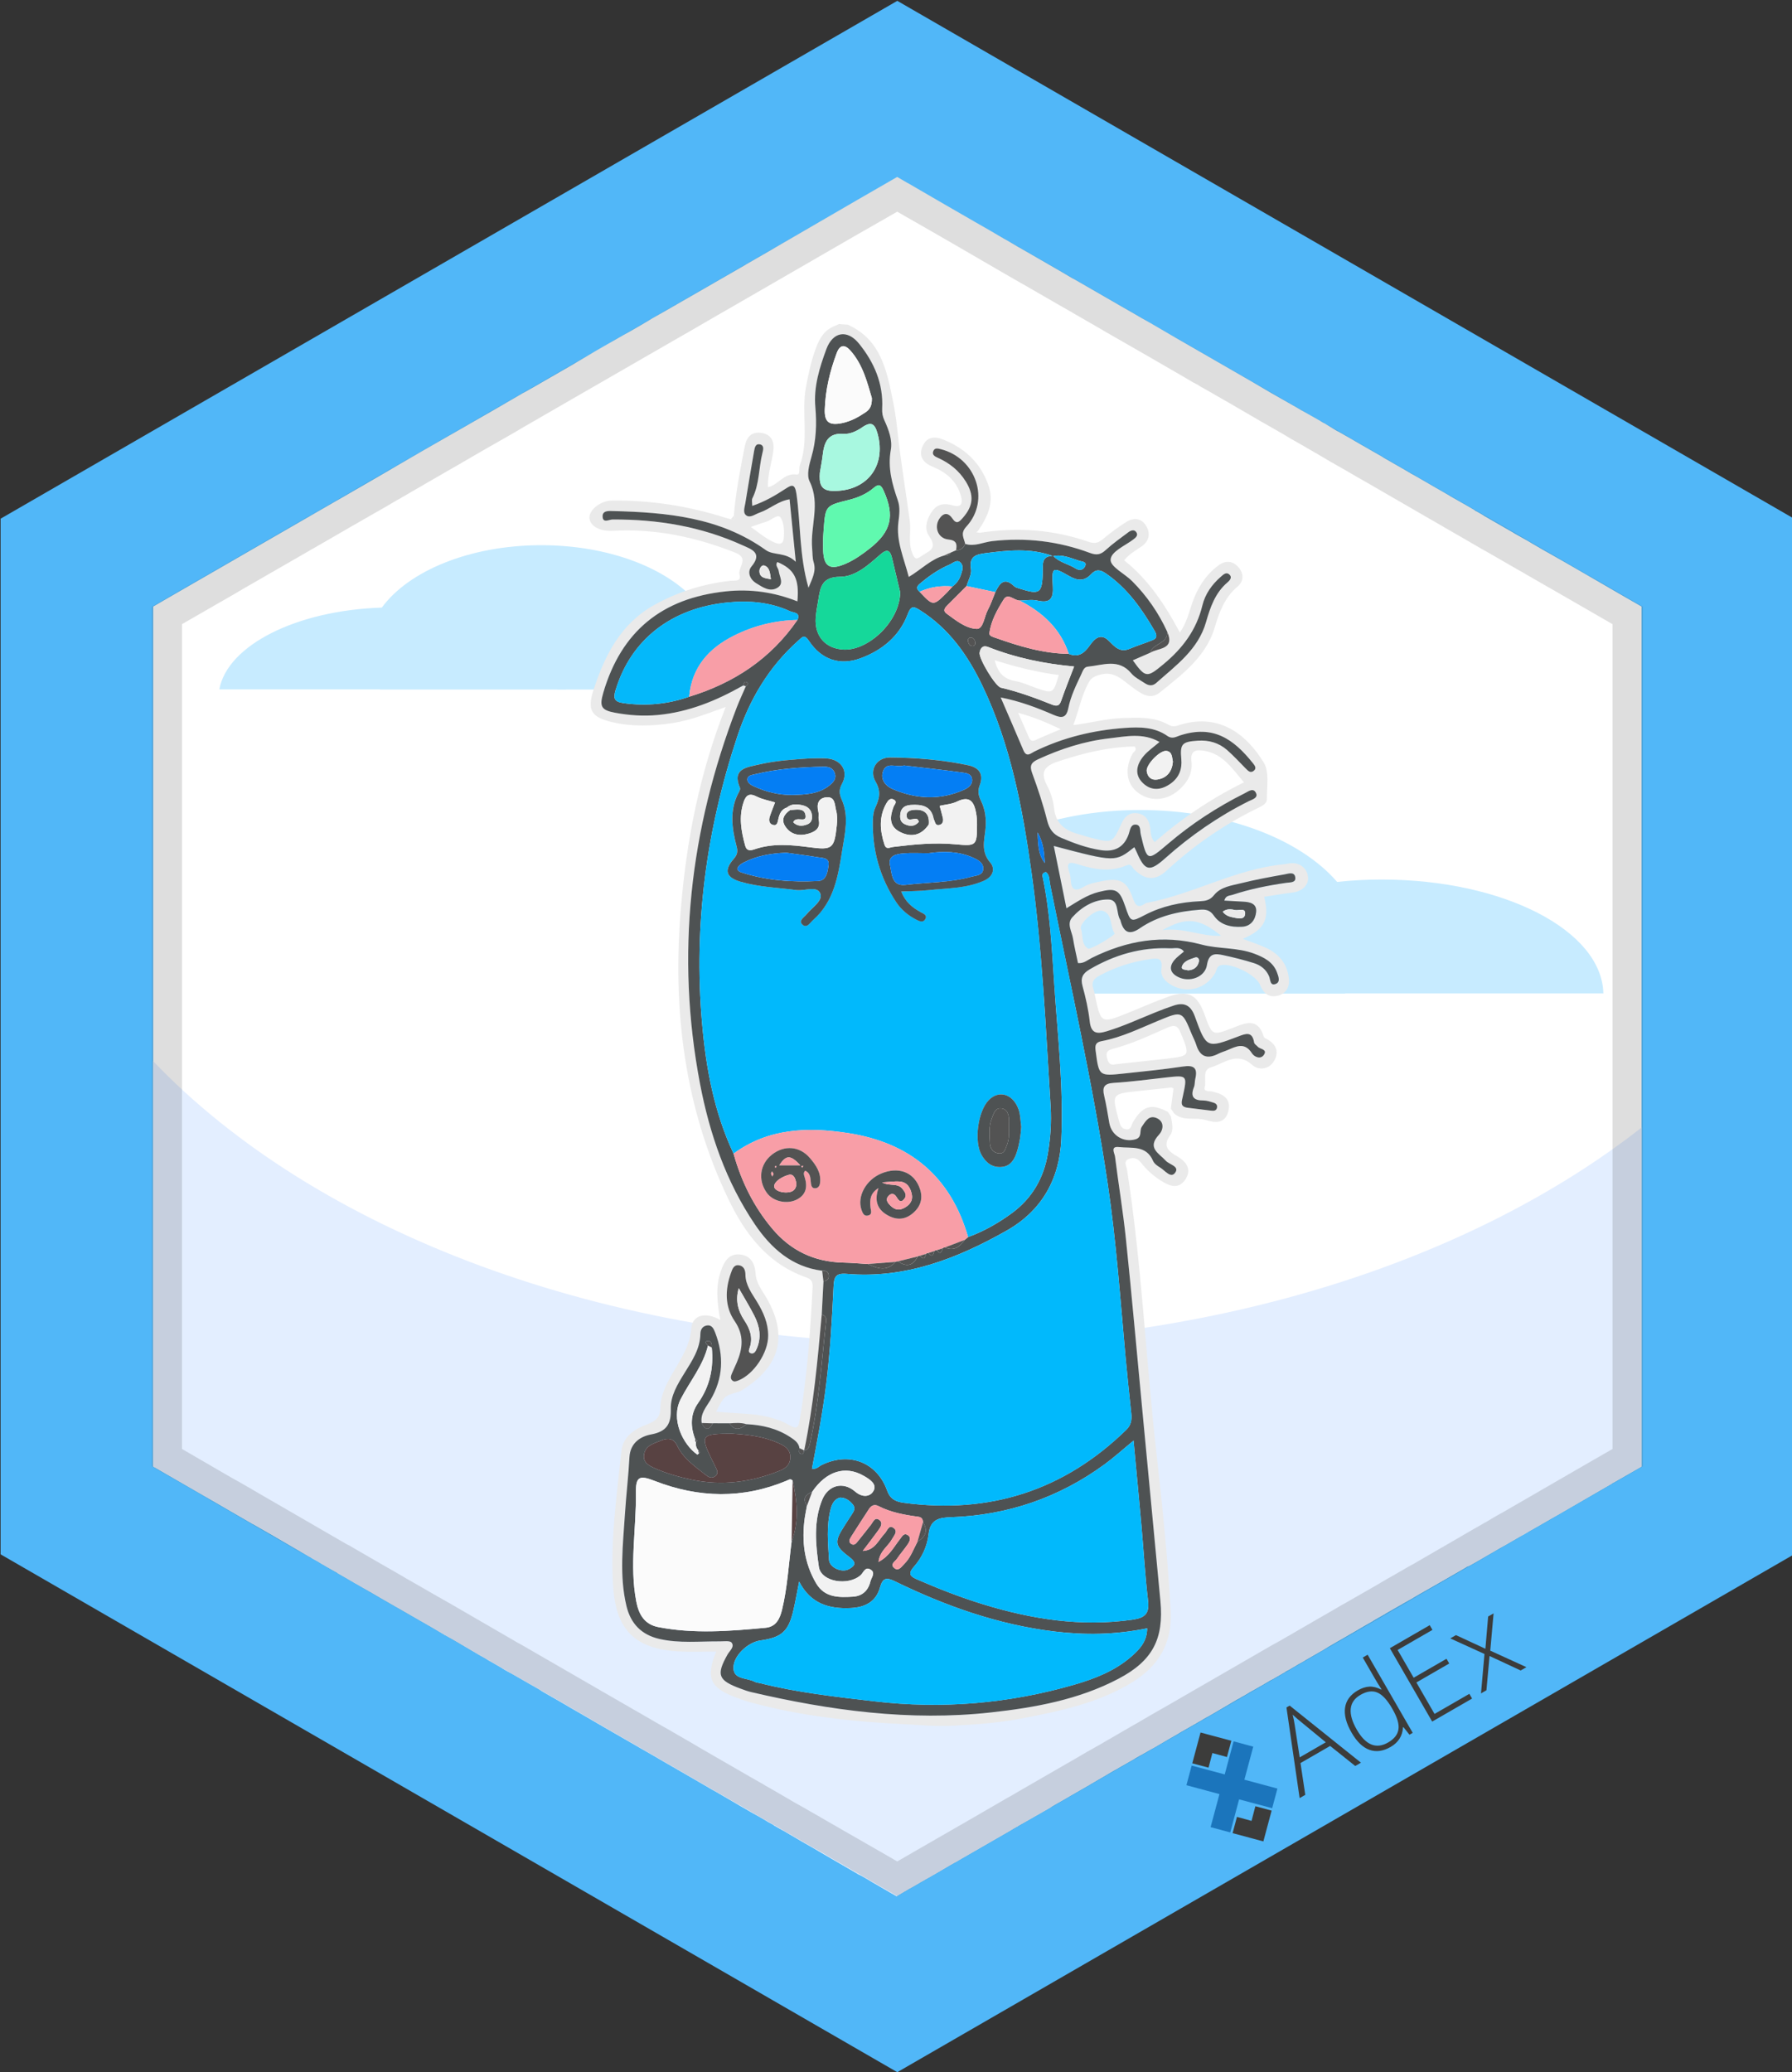 <?xml version="1.0" encoding="utf-8"?>
<!-- Generator: Adobe Illustrator 23.0.1, SVG Export Plug-In . SVG Version: 6.00 Build 0)  -->
<svg version="1.1" id="Layer_1" xmlns="http://www.w3.org/2000/svg" xmlns:xlink="http://www.w3.org/1999/xlink" x="0px" y="0px"
	 viewBox="0 0 110.762 128.045" style="enable-background:new 0 0 110.762 128.045;" xml:space="preserve">
<rect x="0" y="0" width="110.762" height="128.045" fill="#333333" stroke="none"/>
<style type="text/css">
	.Drop_x0020_Shadow{fill:none;}
	.Round_x0020_Corners_x0020_2_x0020_pt{fill:#FFFFFF;stroke:#231F20;stroke-miterlimit:10;}
	.Live_x0020_Reflect_x0020_X{fill:none;}
	.Bevel_x0020_Soft{fill:url(#SVGID_1_);}
	.Dusk{fill:#FFFFFF;}
	.Foliage_GS{fill:#FFDD00;}
	.Pompadour_GS{fill-rule:evenodd;clip-rule:evenodd;fill:#44ADE2;}
	.st0{fill:#0050D0;}
	.st1{fill:#FFFFFF;}
	.st2{fill:#69A6FF;}
	.st3{fill:#3343A3;}
	.st4{fill:#51B7F8;}
	.st5{fill:#E3EEFF;}
	.st6{fill:#192E7C;}
	.st7{fill:#C7EBFF;}
	.st8{opacity:0.13;enable-background:new    ;}
	.st9{fill:#FCFDFD;}
	.st10{fill:#0161CC;}
	.st11{fill:#0167CA;}
	.st12{fill:#008BBC;}
	.st13{fill:#01CDA7;}
	.st14{fill:#009FB8;}
	.st15{fill:#0396BA;}
	.st16{fill:#03BDAD;}
	.st17{fill:#F6F9FA;}
	.st18{fill:#007AC3;}
	.st19{fill:#01B5AF;}
	.st20{fill:#9BD8DD;}
	.st21{fill:#1D54D8;}
	.st22{fill:#EAEAEA;}
	.st23{fill:#4E5253;}
	.st24{fill:#535353;}
	.st25{fill:#01B9FC;}
	.st26{fill:#FBFBFB;}
	.st27{fill:#F89EA7;}
	.st28{fill:#04B8FA;}
	.st29{fill:#15D89A;}
	.st30{fill:#584242;}
	.st31{fill:#60F9AF;}
	.st32{fill:#A8F8E0;}
	.st33{fill:#F2F2F2;}
	.st34{fill:#047EF4;}
	.st35{fill:#1B75BC;}
	.st36{fill:#3C3C3B;}
	.st37{fill:#1E2752;}
	.st38{fill:#1E2753;}
	.st39{fill:#0365BF;}
	.st40{fill:#FCFDFE;}
	.st41{fill:#C9C5D3;}
	.st42{fill:#736E84;}
	.st43{fill:#E1E5FF;}
	.st44{fill:#436DEF;}
	.st45{fill:#4DBBFF;}
	.st46{fill:#4F34C1;}
	.st47{fill:#B3EAFF;}
	.st48{fill:#E9FAFF;}
	.st49{fill:#0FB797;}
	.st50{fill:#3EFFB5;}
	.st51{fill:#E3D4FF;}
	.st52{fill:#FBF8FF;}
	.st53{fill:#2F106B;}
	.st54{fill:#E3D4FF;stroke:#2F106B;stroke-miterlimit:10;}
	.st55{fill:#3E2B7A;}
	.st56{fill:#FEC547;}
	.st57{fill:#E1F9FF;}
	.st58{fill:#3159FF;}
	.st59{fill:#1B46CC;}
	.st60{fill:#7BD3FF;}
	.st61{fill:#B4ABED;}
	.st62{fill:#D9F4FF;}
	.st63{fill:#A95F29;}
	.st64{fill:#D17D37;}
	.st65{fill:#686868;}
	.st66{fill:#343433;}
</style>
<linearGradient id="SVGID_1_" gradientUnits="userSpaceOnUse" x1="141.608" y1="149.196" x2="142.316" y2="149.903">
	<stop  offset="0" style="stop-color:#DEDFE3"/>
	<stop  offset="0.178" style="stop-color:#DADBDF"/>
	<stop  offset="0.361" style="stop-color:#CECFD3"/>
	<stop  offset="0.546" style="stop-color:#B9BCBF"/>
	<stop  offset="0.732" style="stop-color:#9CA0A2"/>
	<stop  offset="0.918" style="stop-color:#787D7E"/>
	<stop  offset="1" style="stop-color:#656B6C"/>
</linearGradient>
<g id="Layer_63_2_">
	<polygon class="st4" points="110.888,96.052 55.461,128.052 0.038,96.052 0.038,32.052 55.461,0.052 110.888,32.052 	
		"/>
</g>
<path class="st1" d="M101.467,37.485v53.14l-1.45,0.83l-0.19,0.11l-0.2,0.11v0.01l-0.66,0.38l-2.54,1.47l-2.04,1.17l-0.14,0.08
	l-1.18,0.68l-0.41,0.23l-1.55,0.9l-0.02,0.01l-0.29,0.16l-0.13,0.05l-0.11,0.07l-1.44,0.83l-0.7,0.4l-0.65,0.37l-0.24,0.14
	l-0.17,0.1l-0.01,0.01l-0.34,0.19l-0.3,0.17l-0.82,0.47l-0.23,0.13l-0.04,0.03l-0.72,0.41v0.01l-0.51,0.29l-0.45,0.26l-0.02,0.02
	h-0.01l-1.07,0.62l-0.16,0.09l-0.31,0.18l-0.24,0.14l-0.44,0.27l-0.06,0.03l-0.97,0.56l-0.06,0.04l-0.09,0.05l-0.18,0.1
	l-0.09,0.05l-0.12,0.07l-0.08,0.05l-0.41,0.24l-0.03,0.01l-0.16,0.09v0.01l-0.78,0.45l-0.06,0.03l-0.12,0.06l-0.02,0.02
	l-0.04,0.02l-0.29,0.17l-0.15,0.09l-0.06,0.03l-0.4,0.23l-0.11,0.06l-0.16,0.09l-0.13,0.08l-0.05,0.03l-0.3,0.17l-0.02,0.01
	l-0.08,0.05l-0.14,0.08l-0.02,0.01h-0.01l-0.71,0.42l-1.01,0.59l-0.05,0.03l-0.15,0.08l-0.25,0.14v0.01l-0.27,0.15l-0.1,0.06
	l-0.05,0.03l-0.16,0.09l-0.84,0.48l-0.11,0.07l-0.42,0.24l-1.06,0.62l-0.15,0.08l-0.63,0.36l-0.06,0.03l-0.07,0.04l-0.25,0.14
	c0,0,0,0,0,0.01l-0.84,0.48l-0.07,0.04l-0.31,0.18c0,0,0,0-0.01,0l-1.3,0.76l-0.12,0.07l-0.07,0.04l-0.18,0.11l-0.04,0.02
	l-0.24,0.14l-0.09,0.05l-0.73,0.42l-0.29,0.17l-0.56,0.32l-0.31,0.18l-0.04,0.03l-0.01,0.01l-0.52,0.3l-1.49,0.85l-0.01,0.01
	l-0.3,0.17l-0.13,0.08l-2.24,1.29l-0.99,0.57l-0.05,0.03l-0.01,0.01l-0.24,0.13l-0.21,0.12l-1.01,0.59l-0.83,0.47l-0.13,0.08
	l-0.56,0.32h-0.01l-0.32,0.19l-0.46,0.27l-0.02,0.01l-0.35-0.2l-1.07-0.62l-0.54-0.32l-0.23-0.13l-0.08-0.04l-0.03-0.01
	l-0.04-0.02l-0.2-0.12l-1.5-0.87l-1.2-0.7l-0.58-0.33l-1.16-0.68l-0.08-0.04l-0.35-0.2l-0.16-0.09l-0.03-0.03l-0.09-0.05
	l-0.2-0.11l-0.12-0.07l-0.15-0.09l-0.45-0.26l-0.36-0.2l-0.71-0.41l-0.1-0.06l-1.41-0.82l-0.22-0.12l-0.27-0.16l-1.66-0.96
	l-0.78-0.45l-0.28-0.16l-0.56-0.33l-0.77-0.44l-2.41-1.39l-0.69-0.4l-0.03-0.02l-1.3-0.75l-0.39-0.23l-0.54-0.31l-0.8-0.46
	l-0.14-0.09l-0.01-0.01l-0.07-0.04l-0.56-0.32l-0.47-0.27l-0.74-0.42l-0.02-0.01l-0.27-0.15l-0.28-0.17l-0.43-0.25l-0.37-0.21
	l-0.13-0.08l-0.03-0.02l-0.27-0.15l-0.19-0.11l-0.29-0.17l-0.75-0.44l-0.39-0.23l-0.09-0.05l-0.44-0.25l-0.06-0.03l-0.78-0.46
	l-2.09-1.2l-0.23-0.13l-0.59-0.34l-0.09-0.05l-0.12-0.07l-0.31-0.18l-0.07-0.04l-0.01-0.01l-0.11-0.06l-0.1-0.06h-0.01l-0.01-0.01
	l-0.7-0.4l-0.33-0.19c-0.01-0.01-0.01-0.01-0.02-0.01l-0.05-0.03l-0.69-0.4l-0.35-0.2v-0.01l-0.67-0.38l-0.1-0.06l-0.21-0.12
	l-0.13-0.08l-0.15-0.09l-0.04-0.02l-0.49-0.28l-2.11-1.23l-0.29-0.17c0,0-0.01,0-0.02-0.01l-0.28-0.16l-0.04-0.02l-0.01-0.01
	l-0.23-0.13l-0.47-0.27h-0.01l-1.33-0.77l-1-0.58l-0.21-0.12l-3.5-2.02l-0.04-0.02l-0.04-0.02l-0.03-0.02v-53.14l0.93-0.54
	l1.04-0.6l9.38-5.41l0.3-0.17l2.3-1.33l0.38-0.22l0.75-0.44l0.98-0.57l0.26-0.15l0.1-0.06l0.33-0.19l1.5-0.86l0.44-0.25l2.56-1.47
	l0.6-0.35l0.45-0.26l0.53-0.31l0.17-0.09l0.6-0.34l0.92-0.53l0.14-0.08l0.78-0.45l0.02-0.01l0.36-0.21l0.09-0.05l0.35-0.21l1.1-0.65
	l0.52-0.3l1.19-0.68l0.11-0.06l0.34-0.19l0.64-0.37l0.22-0.13l0.47-0.28l0.21-0.12l0.53-0.3l0.66-0.38h0.01l0.05-0.03l0.06-0.04
	l0.82-0.47l1.46-0.84l0.12-0.07l1.86-1.07c0-0.01,0.01-0.01,0.01-0.01l1.39-0.8l0.19-0.11l0.27-0.16l0.11-0.06l0.01-0.01
	l4.9-2.84l2.48-1.43l0.65,0.38h0.01l2.36,1.37l1.77,1.02l0.96,0.55l0.94,0.55h0.01l0.82,0.48l0.04,0.02l0.66,0.38l1.94,1.12
	l0.68,0.4h0.01l0.37,0.21l2.67,1.54l0.82,0.47l0.36,0.21l0.6,0.34l1.51,0.88l2.45,1.41l2.41,1.39l0.05,0.03l1.04,0.61l1.6,0.91
	l0.22,0.13l0.48,0.27l0.14,0.08l0.01,0.01l0.03,0.01l0.54,0.31l0.15,0.09l0.07,0.04h0.01l0.51,0.31l0.33,0.2c0,0,0.01,0,0.02,0
	l0.47,0.27l0.11,0.06l0.86,0.5l0.44,0.25l0.07,0.04l0.05,0.03l0.7,0.4l0.05,0.03l0.09,0.06l0.07,0.04l1.08,0.62l0.02,0.01l0.17,0.1
	l0.22,0.13h0.01l0.09,0.06l0.09,0.05l0.06,0.03l0.47,0.27l0.95,0.55l0.23,0.13l0.62,0.36l0.01,0.01l1.07,0.61l0.43,0.25
	l0.04,0.03v0.01l0.12,0.06l0.14,0.08l0.26,0.15l0.02,0.02l0.38,0.22l1.46,0.84l0.06,0.04l0.87,0.49l0.27,0.16l0.74,0.43l0.2,0.11
	l0.58,0.33l0.44,0.25l1.94,1.12l1.43,0.83L101.467,37.485z"/>
<path class="st5" d="M101.467,69.675v20.95l-1.45,0.83l-0.19,0.11l-0.2,0.11v0.01l-0.66,0.38l-2.54,1.47l-2.04,1.17
	l-0.14,0.08l-1.18,0.68l-0.41,0.23l-1.55,0.9l-0.02,0.01l-0.29,0.16l-0.13,0.05l-0.11,0.07l-1.44,0.83l-0.7,0.4
	l-0.65,0.37l-0.24,0.14l-0.17,0.1l-0.01,0.01l-0.34,0.19l-0.3,0.17l-0.82,0.47l-0.23,0.13l-0.04,0.03l-0.72,0.41v0.01
	l-0.51,0.29l-0.45,0.26l-0.02,0.02h-0.01l-1.07,0.62l-0.16,0.09l-0.31,0.18l-0.24,0.14l-0.44,0.27l-0.06,0.03l-0.97,0.56
	l-0.06,0.04l-0.09,0.05l-0.18,0.1l-0.09,0.05l-0.12,0.07l-0.08,0.05l-0.41,0.24l-0.03,0.01l-0.16,0.09v0.01
	l-0.78,0.45l-0.06,0.03l-0.12,0.06l-0.02,0.02l-0.04,0.02l-0.29,0.17l-0.15,0.09l-0.06,0.03l-0.4,0.23l-0.11,0.06
	l-0.16,0.09l-0.13,0.08l-0.05,0.03l-0.3,0.17l-0.02,0.01l-0.08,0.05l-0.14,0.08l-0.02,0.01h-0.01l-0.71,0.42l-1.01,0.59
	l-0.05,0.03l-0.15,0.08l-0.25,0.14v0.01l-0.27,0.15l-0.1,0.06l-0.05,0.03l-0.16,0.09l-0.84,0.48l-0.11,0.07l-0.42,0.24
	l-1.06,0.62l-0.15,0.08l-0.63,0.36l-0.06,0.03l-0.07,0.04l-0.25,0.14c0,0,0,0,0,0.01l-0.84,0.48l-0.07,0.04
	l-0.31,0.18c0,0,0,0-0.01,0l-1.3,0.76l-0.12,0.07l-0.07,0.04l-0.18,0.11l-0.04,0.02l-0.24,0.14l-0.09,0.05l-0.73,0.42
	l-0.29,0.17l-0.56,0.32l-0.31,0.18l-0.04,0.03l-0.01,0.01l-0.52,0.3l-1.49,0.85l-0.01,0.01l-0.3,0.17l-0.13,0.08
	l-2.24,1.29l-0.99,0.57l-0.05,0.03l-0.01,0.01l-0.24,0.13l-0.21,0.12l-1.01,0.59l-0.83,0.47l-0.13,0.08l-0.56,0.32
	h-0.01l-0.32,0.19l-0.46,0.27l-0.02,0.01l-0.35-0.2l-1.07-0.62l-0.54-0.32l-0.23-0.13l-0.08-0.04l-0.03-0.01l-0.04-0.02
	l-0.2-0.12l-1.5-0.87l-1.2-0.7l-0.58-0.33l-1.16-0.68l-0.08-0.04l-0.35-0.2l-0.16-0.09l-0.03-0.03l-0.09-0.05
	l-0.2-0.11l-0.12-0.07l-0.15-0.09l-0.45-0.26l-0.36-0.2l-0.71-0.41l-0.1-0.06l-1.41-0.82l-0.22-0.12l-0.27-0.16
	l-1.66-0.96l-0.78-0.45l-0.28-0.16l-0.56-0.33l-0.77-0.44l-2.41-1.39l-0.69-0.4l-0.03-0.02l-1.3-0.75l-0.39-0.23
	l-0.54-0.31l-0.8-0.46l-0.14-0.09l-0.01-0.01l-0.07-0.04l-0.56-0.32l-0.47-0.27l-0.74-0.42l-0.02-0.01l-0.27-0.15
	l-0.28-0.17l-0.43-0.25l-0.37-0.21l-0.13-0.08l-0.03-0.02l-0.27-0.15l-0.19-0.11l-0.29-0.17l-0.75-0.44l-0.39-0.23
	l-0.09-0.05l-0.44-0.25l-0.06-0.03l-0.78-0.46l-2.09-1.2l-0.23-0.13l-0.59-0.34l-0.09-0.05l-0.12-0.07l-0.31-0.18
	l-0.07-0.04l-0.01-0.01l-0.11-0.06l-0.1-0.06h-0.01l-0.01-0.01l-0.7-0.4l-0.33-0.19c-0.01-0.01-0.01-0.01-0.02-0.01
	l-0.05-0.03l-0.69-0.4l-0.35-0.2v-0.01l-0.67-0.38l-0.1-0.06l-0.21-0.12l-0.13-0.08l-0.15-0.09l-0.04-0.02l-0.49-0.28
	l-2.11-1.23l-0.29-0.17c0,0-0.01,0-0.02-0.01l-0.28-0.16l-0.04-0.02l-0.01-0.01l-0.23-0.13l-0.47-0.27h-0.01l-1.33-0.77l-1-0.58
	l-0.21-0.12l-3.5-2.02l-0.04-0.02l-0.04-0.02l-0.03-0.02v-25.05c9.99,10.47,27.87,17.45,48.27,17.45
	C75.337,83.025,91.057,77.835,101.467,69.675z"/>
<g>
	<path class="st7" d="M44.225,40.136c0,0.876-0.286,1.702-0.815,2.462H23.506c-0.529-0.76-0.815-1.587-0.815-2.462
		c0-0.92,0.325-1.796,0.909-2.589c1.658-2.27,5.449-3.856,9.856-3.856c4.17,0,7.784,1.416,9.575,3.493
		C43.795,38.065,44.225,39.073,44.225,40.136z"/>
	<path class="st7" d="M55.965,42.599H34.441c0.005-0.336,0.066-0.667,0.187-0.986c0.815-2.226,4.154-3.978,8.401-4.429
		c0.7-0.077,1.427-0.116,2.171-0.116C51.106,37.067,55.893,39.535,55.965,42.599z"/>
	<path class="st7" d="M34.992,42.599H13.556c0.507-2.727,4.76-4.881,10.043-5.052c0.226-0.005,0.452-0.011,0.678-0.011
		c4.925,0,9.079,1.724,10.352,4.077C34.81,41.932,34.926,42.257,34.992,42.599z"/>
</g>
<g>
	<path class="st7" d="M84.167,58.255c0,1.114-0.364,2.166-1.037,3.133H57.806c-0.673-0.967-1.037-2.019-1.037-3.133
		c0-1.171,0.413-2.285,1.157-3.294c2.11-2.888,6.932-4.906,12.539-4.906c5.306,0,9.904,1.801,12.181,4.444
		C83.62,55.62,84.167,56.903,84.167,58.255z"/>
	<path class="st7" d="M99.103,61.389H71.719c0.007-0.427,0.084-0.848,0.238-1.255c1.037-2.832,5.285-5.061,10.689-5.635
		c0.89-0.098,1.815-0.147,2.761-0.147C92.921,54.352,99.012,57.492,99.103,61.389z"/>
	<path class="st7" d="M72.42,61.389H45.148c0.645-3.469,6.056-6.21,12.777-6.427c0.287-0.007,0.575-0.014,0.862-0.014
		c6.266,0,11.551,2.194,13.17,5.187C72.189,60.54,72.336,60.954,72.42,61.389z"/>
</g>
<path class="st8" d="M98.479,35.72l-0.31-0.17l-0.57-0.33l-0.09-0.05l-1.77-1.03h-0.01l-0.04-0.02l-1.21-0.7l-0.12-0.07
	l-0.74-0.43l-1.91-1.1l-0.02-0.01l-0.3-0.17l-0.69-0.4l-1.06-0.61l-1.74-1l-1.14-0.66l-0.05-0.03l-0.02-0.01l-0.97-0.56l-0.11-0.06
	l-0.13-0.08l-0.07-0.04l-0.71-0.41l-0.09-0.05l-0.47-0.27l-0.59-0.34l-0.36-0.21l-0.81-0.47h-0.01l-0.16-0.09l-0.37-0.21v-0.01
	l-0.2-0.11l-0.02-0.01h-0.01l-0.53-0.31h-0.01l-0.03-0.01l-0.01-0.01l-0.14-0.08l-0.45-0.27l-0.14-0.08l-0.23-0.13l-0.87-0.5
	l-0.24-0.14l-6.3-3.63l-0.03-0.01l-1.5-0.87l-0.87-0.51l-1.01-0.58l-2.76-1.59l-3.57-2.06l-0.76-0.43h-0.01l-0.02-0.02
	l-0.92-0.53l-0.96-0.55l-1.77-1.02l-2.36-1.37h-0.01l-0.65-0.38l-2.48,1.43l-4.02,2.32l-1.37,0.79l-0.5,0.29l-3,1.73l-2.47,1.42
	l-0.59,0.34l-0.52,0.3l-1.52,0.88l-0.45,0.26l-0.44,0.25l-0.75,0.44l-0.52,0.3l-1.45,0.83l-0.45,0.26l-0.97,0.56l-1.83,1.05
	l-0.36,0.21l-0.45,0.26l-0.89,0.51l-0.18,0.1l-1.15,0.67l-0.94,0.54l-0.44,0.25l-2.88,1.66l-0.29,0.17l-0.07,0.04l-0.28,0.16
	l-0.78,0.45l-0.65,0.37l-1.65,0.96l-1.92,1.11h-0.01l-7.44,4.29l-2.06,1.19l-0.3,0.17v53.12l0.37,0.22l0.39,0.22l2.19,1.26
	l0.41,0.24l0.05,0.03l0.25,0.15l0.28,0.16l0.37,0.21l2.53,1.47l2.34,1.35c0,0,0.01,0,0.02,0l0.51,0.29l0.07,0.05l0.05,0.02h0.03
	l0.99,0.59l1.58,0.91l1.1,0.64l1.22,0.7l0.49,0.28l0.56,0.32l0.6,0.34l3.37,1.95l2.09,1.2l0.44,0.26l0.19,0.11h0.01l0.39,0.22
	l1.25,0.72l0.8,0.46l0.54,0.31l0.39,0.23l1.3,0.75l0.03,0.02l0.69,0.4l2.41,1.39l0.77,0.44l0.56,0.33l0.28,0.16l0.78,0.45
	l1.66,0.96l0.27,0.16l0.22,0.12l1.39,0.8h0.01l0.84,0.49l0.24,0.14l0.1,0.06l0.45,0.26l0.13,0.07l0.04,0.02l0.3,0.18l0.09,0.05
	l0.24,0.13l0.38,0.23l0.52,0.29c0,0,0,0,0,0.01l0.75,0.43l0.14,0.08l0.54,0.31l0.15,0.08l0.27,0.15l0.25,0.15l0.22,0.13l0.24,0.14
	l0.03,0.02l0.03,0.01l0.03,0.02l0.71,0.41l2.3,1.33l0.18,0.1l0.43,0.25l0.21,0.12l0.02,0.01l0.55-0.32l0.14-0.08l3.59-2.07
	l0.59-0.34l0.19-0.11l2.4-1.38l0.19-0.11l0.39-0.23l0.02-0.01l1.57-0.9l0.07-0.04l1.47-0.85l0.16-0.09l0.33-0.19l0.6-0.35l0.13-0.07
	l0.27-0.16l0.05-0.03l0.22-0.13l0.13-0.07l0.75-0.43l0.36-0.21l0.09-0.05l0.91-0.52l0.43-0.25l0.4-0.23l1.36-0.78l0.17-0.1
	l0.7-0.4l0.52-0.3l0.02-0.01l0.12-0.07l0.47-0.27l3.22-1.86l0.21-0.12l0.59-0.34l0.13-0.07l0.01-0.01l0.63-0.36l0.24-0.14l0.21-0.13
	l0.58-0.33l0.28-0.16l1.03-0.6l0.39-0.22l0.24-0.14l0.09-0.05l0.1-0.06l0.7-0.4l1.39-0.8l1.07-0.62l0.33-0.19l0.46-0.26l0.06-0.04
	l0.43-0.25l0.08-0.04v-0.01l0.25-0.14l0.01-0.01l0.24-0.14l0.3-0.17l1.03-0.59l0.24-0.14l1.16-0.67l0.16-0.09l0.14-0.08l0.07-0.04
	l0.09-0.05l0.11-0.06l0.02-0.01l1.24-0.73l0.21-0.12l0.1-0.05l0.2-0.12l0.24-0.14l0.86-0.49l0.24-0.16l0.05-0.03l0.02-0.01
	l0.12-0.07v-0.01h0.05l0.52-0.3l0.03-0.02l0.46-0.26l0.34-0.19l0.54-0.32l0.02-0.01l3.28-1.89l1.86-1.07l0.05-0.03v-53.12
	L98.479,35.72z M94.299,92.64l-1.47,0.85l-0.04,0.02l-0.07,0.04l-0.09,0.05l-0.02,0.01l-0.21,0.12l-0.24,0.14l-0.16,0.1
	l-0.27,0.15l-0.57,0.33l-0.06,0.03l-0.02,0.01l-0.03,0.02l-0.31,0.18l-0.5,0.29l-1.12,0.65l-0.02,0.01l-1.14,0.66l-0.67,0.39
	l-0.03,0.01l-0.05,0.03l-0.04,0.02l-0.07,0.04l-0.14,0.08l-1.11,0.64l-0.02,0.01l-0.02,0.01l-0.89,0.52l-1.43,0.82l-0.44,0.25
	l-0.04,0.02l-0.14,0.08l-0.34,0.2l-0.38,0.22l-0.68,0.39l-0.26,0.15l-0.2,0.12l-0.05,0.03l-0.04,0.02l-0.57,0.33l-0.21,0.12
	l-0.51,0.3h-0.01l-0.24,0.14l-0.17,0.1l-0.25,0.14l-0.02,0.01l-0.09,0.05l-0.02,0.02h-0.01l-0.05,0.02l-1.87,1.08l-1.8,1.04
	l-0.59,0.34l-0.21,0.12l-2.3,1.33l-0.18,0.1l-0.42,0.24l-0.33,0.19l-0.46,0.27l-0.14,0.08l-0.08,0.05l-0.37,0.21l-0.14,0.08
	l-0.74,0.43l-0.14,0.08l-0.24,0.14l-0.1,0.06l-0.18,0.1l-0.24,0.14l-0.03,0.02l-0.12,0.07l-0.94,0.53l-0.51,0.3l-0.38,0.22
	l-0.26,0.15l-0.09,0.05l-2.98,1.72l-0.22,0.13l-0.31,0.18l-0.15,0.08l-0.81,0.47l-0.07,0.04l-0.62,0.36l-1.02,0.59l-0.61,0.35
	l-2.31,1.33l-1.35,0.78l-0.62-0.36l-0.73-0.42l-2.13-1.22l-0.03-0.02l-0.12-0.07l-0.05-0.03l-0.14-0.08l-0.37-0.21l-0.33-0.19
	l-0.17-0.1l-0.1-0.06l-0.6-0.34l-0.14-0.08l-0.25-0.15h-0.01l-0.14-0.08l-0.07-0.04l-0.36-0.2l-0.53-0.31l-0.48-0.28l-0.05-0.03
	l-0.54-0.31l-0.2-0.11l-0.09-0.06l-0.14-0.08l-0.67-0.38l-0.1-0.06l-0.02-0.01l-2.93-1.69l-0.49-0.29l-1.59-0.92l-0.53-0.3
	l-0.23-0.13l-0.22-0.13l-3.16-1.82l-0.74-0.43l-0.02-0.01l-2.7-1.56l-0.54-0.31l-0.79-0.46l-0.27-0.15l-0.03-0.01l-0.32-0.19
	l-0.14-0.08l-3.71-2.15l-0.23-0.13l-0.6-0.34l-1.86-1.07h-0.01l-0.02-0.01l-0.01-0.01l-0.51-0.3l-0.68-0.39l-0.68-0.39
	l-1.07-0.62l-0.31-0.18l-0.29-0.17l-0.12-0.06c0,0,0,0-0.01,0l-0.43-0.25l-4.32-2.5l-0.59-0.34l-0.63-0.37l-0.68-0.39l-0.08-0.05
	l-0.03-0.01l-0.39-0.22l-0.4-0.23l-2.67-1.55v-50.97l0.52-0.3l2.66-1.53l0.7-0.41l5.99-3.45l0.48-0.28l0.35-0.2l1.36-0.78l0.11-0.06
	l0.64-0.37l0.49-0.29l0.06-0.03l0.21-0.12l0.67-0.39l2.23-1.29l0.44-0.25l1.43-0.83l0.29-0.17l0.37-0.21l1.07-0.61l0.45-0.26
	l0.36-0.21l0.03-0.02l2.77-1.6l0.45-0.26l3.16-1.82l0.45-0.26l2.76-1.59l0.4-0.23l0.44-0.25l1.43-0.83l0.21-0.12l0.52-0.3
	l2.34-1.35l0.71-0.41l1.16-0.67l3.48-2.01l0.8-0.46l1.1-0.63l1.12-0.64l0.6,0.35h0.01l2.37,1.36l1.64,0.95l0.17,0.1l1.88,1.09
	l0.26,0.15l0.71,0.41l0.13,0.07l2.08,1.2l0.98,0.56l0.01,0.01l1.53,0.88l0.51,0.3l0.91,0.52l1.88,1.08l2.11,1.22l0.54,0.32
	l0.03,0.01l0.26,0.14l0.01,0.01l0.14,0.09l0.45,0.25l1.13,0.65h0.01l0.22,0.13l0.41,0.24l0.62,0.36l0.14,0.08l0.7,0.41l0.88,0.5
	l0.36,0.21c0.01,0.01,0.02,0.01,0.03,0.01l0.65,0.39l0.02,0.01l0.12,0.07l0.72,0.41l0.1,0.06l0.83,0.48l0.01,0.01l0.23,0.13
	l0.45,0.27h0.01l0.96,0.55l0.62,0.36l0.65,0.37l1.07,0.62l1.11,0.64l1.66,0.96l0.04,0.02l0.1,0.06l0.02,0.01l0.93,0.54l1.13,0.65
	l0.1,0.06l1,0.58l0.02,0.01l0.15,0.08l0.52,0.3l0.97,0.56l0.35,0.2l0.14,0.08l0.37,0.21l0.1,0.06l1.37,0.79l0.18,0.1l0.26,0.15
	l3.54,2.04v50.97l-1.2,0.69l-3.22,1.86l-0.86,0.5L94.299,92.64z"/>
<g>
	<path class="st22" d="M80.844,54.165c-0.074-0.534-0.541-0.925-1.206-0.802c-0.112,0.021-0.225,0.039-0.338,0.051
		c-2.954,0.298-5.555,1.846-8.441,2.385c-0.027,0.005-0.054,0.021-0.077,0.037
		c-0.427,0.3-0.595,0.14-0.757-0.321c-0.383-1.087-0.806-1.295-1.96-1.055c-0.36,0.075-0.748,0.142-1.053,0.327
		c-0.582,0.353-0.8,0.189-0.835-0.436c-0.009-0.169-0.048-0.34-0.101-0.502c-0.16-0.493-0.021-0.62,0.477-0.46
		c1.016,0.327,2.049,0.538,3.085,0.085c0.292-0.128,0.328,0.117,0.453,0.241c0.69,0.681,1.312,0.733,2.012,0.087
		c1.687-1.558,3.552-2.848,5.614-3.854c0.262-0.128,0.588-0.268,0.586-0.565c-0.004-0.763,0.162-1.679-0.191-2.259
		c-0.992-1.627-2.639-3.063-5.077-2.362c-0.262,0.075-0.501,0.206-0.807,0.029
		c-0.88-0.509-1.856-0.449-2.829-0.419c-1.025,0.032-2.015,0.31-3.059,0.437c0.34-0.899,0.5-1.792,0.929-2.598
		c0.181-0.34,0.405-0.437,0.774-0.53c0.847-0.213,1.318,0.33,1.882,0.739c0.53,0.384,1.122,0.893,1.765,0.372
		c1.388-1.123,2.855-2.199,3.402-4.05c0.274-0.928,0.606-1.827,1.397-2.49c0.399-0.335,0.402-0.826,0.04-1.221
		c-0.358-0.391-0.799-0.406-1.227-0.085c-0.802,0.602-1.303,1.413-1.623,2.353c-0.199,0.583-0.338,1.195-0.753,1.786
		c-0.921-1.714-1.942-3.272-3.444-4.46c0.316-0.391,0.718-0.607,1.089-0.868
		c0.474-0.333,0.552-0.806,0.264-1.274c-0.285-0.464-0.76-0.51-1.197-0.241
		c-0.507,0.311-0.985,0.675-1.445,1.054c-0.282,0.233-0.494,0.331-0.893,0.191
		c-2.19-0.767-4.444-0.916-6.734-0.563c-0.074-0.01-0.148-0.02-0.222-0.029
		c0.038-0.035,0.076-0.07,0.114-0.105c0.583-0.844,1.004-1.736,0.641-2.787c-0.486-1.409-1.481-2.33-2.854-2.861
		c-0.479-0.186-0.937-0.129-1.182,0.353c-0.327,0.644-0.04,1.091,0.59,1.349
		c0.801,0.327,1.432,0.845,1.702,1.681c0.107,0.332,0.253,0.911-0.471,0.706
		c-0.503-0.143-0.916-0.096-1.225,0.305c-0.368,0.479-0.566,1.127-0.229,1.599c0.581,0.813-0.074,0.932-0.507,1.248
		c-0.301,0.219-0.395,0.143-0.53-0.183c-0.275-0.664-0.07-1.349-0.158-2.002c-0.259-1.921-0.587-3.831-0.785-5.763
		c-0.062-0.602-0.169-1.225-0.29-1.82c-0.363-1.78-0.755-3.598-2.654-4.499c-0.035-0.017-0.067-0.035-0.096-0.054
		c-0.186-0.007-0.373-0.021-0.558-0.041c-0.062,0.046-0.153,0.084-0.249,0.119
		c-0.646,0.241-0.951,0.776-1.174,1.376c-0.288,0.775-0.459,1.58-0.611,2.391
		c-0.3,1.605,0.203,3.271-0.381,4.852c-0.072,0.196,0.057,0.605-0.208,0.565
		c-0.765-0.115-1.103,0.634-1.765,0.785c-0.024-0.781,0.229-1.482,0.33-2.204
		c0.082-0.585-0.077-1.039-0.708-1.149c-0.623-0.108-0.94,0.242-1.054,0.831
		c-0.276,1.421-0.559,2.84-0.675,4.286c0.116,0.223,0.083,0.32-0.184,0.216
		c-0.108-0.031-0.218-0.059-0.325-0.092c-2.297-0.728-4.649-1.101-7.06-1.062c-0.676,0.011-1.381,0.586-1.355,1.06
		c0.029,0.532,0.667,0.851,1.441,0.808c2.631-0.149,5.14,0.383,7.581,1.353c0.89,0.354,0.135,0.905,0.254,1.348
		c0.124,0.463-0.291,0.356-0.553,0.385c-1.661,0.184-3.228,0.673-4.689,1.48c-2.094,1.157-3.081,3.107-3.784,5.273
		c-0.394,1.215-0.161,1.669,1.132,1.978c1.24,0.296,2.483,0.249,3.734,0.066
		c1.114-0.164,2.154-0.589,3.308-1c-1.631,4.12-2.429,8.275-2.779,12.519
		c-0.511,6.211,0.22,12.232,2.95,17.911c1.038,2.16,2.435,3.994,4.812,4.824
		c0.354,0.124,0.398,0.332,0.383,0.644c-0.134,2.734-0.336,5.46-0.794,8.162c-0.075,0.441-0.16,0.597-0.62,0.333
		c-0.855-0.491-1.809-0.662-2.786-0.718c-0.579-0.033-1.158-0.079-1.762-0.121
		c0.502-0.982,0.504-0.976,1.364-1.223c0.159-0.046,0.305-0.15,0.447-0.244c2.184-1.44,2.615-3.315,1.297-5.581
		c-0.27-0.464-0.628-0.891-0.663-1.463c-0.039-0.633-0.291-1.141-0.972-1.208c-0.705-0.07-0.985,0.471-1.18,1.03
		c-0.343,0.983-0.223,1.985-0.031,3.017c-0.911-0.516-1.73-0.316-1.794,0.52c-0.087,1.127-0.696,1.961-1.21,2.868
		c-0.354,0.625-0.689,1.287-0.697,1.998c-0.007,0.642-0.295,0.864-0.826,1.064
		c-0.766,0.289-1.49,0.753-1.584,1.639c-0.295,2.774-0.693,5.546-0.516,8.348
		c0.173,2.728,1.341,3.886,4.065,4.047c0.747,0.044,1.5,0.007,2.311,0.007c-0.664,1.6-0.384,2.223,1.136,2.808
		c0.344,0.132,0.694,0.252,1.049,0.349c3.094,0.84,6.265,1.178,9.452,1.333c0.986,0.048,1.891,0.145,2.966,0.092
		c1.449-0.072,2.822-0.17,4.239-0.441c2.381-0.455,4.748-0.945,6.853-2.233c1.637-1.002,2.498-2.419,2.391-4.402
		c-0.178-3.301-0.521-6.587-0.89-9.869c-0.653-5.803-0.904-11.647-1.809-17.424
		c-0.034-0.216-0.245-0.513,0.118-0.657c0.295-0.117,0.541-0.035,0.747,0.23c0.334,0.429,0.732,0.795,1.193,1.091
		c0.511,0.327,1.079,0.598,1.515-0.004c0.441-0.608,0.16-1.109-0.463-1.47c-0.5-0.29-0.952-0.61-0.446-1.3
		c0.247-0.336,0.11-0.77,0.053-1.163c-0.063-0.095-0.125-0.19-0.188-0.285
		c-1.013-0.547-1.56-0.385-2.159,0.629c-0.105,0.178-0.102,0.48-0.424,0.442c-0.315-0.037-0.376-0.288-0.446-0.544
		c-0.452-1.647-0.455-1.645,1.192-1.818c0.676-0.071,1.352-0.149,2.028-0.218c0.05-0.005,0.104,0.035,0.156,0.054
		c-0.055,0.417-0.11,0.833-0.166,1.249c0.068,0.099,0.136,0.199,0.203,0.298
		c0.574,0.514,1.32,0.209,1.965,0.412c0.578,0.182,1.187,0.218,1.381-0.539c0.198-0.772-0.298-1.069-0.961-1.221
		c-0.187-0.043-0.59,0.031-0.495-0.29c0.12-0.408-0.172-1.044,0.371-1.203c0.82-0.24,1.612-1.02,2.571-0.152
		c0.377,0.341,1.025,0.294,1.347-0.253c0.303-0.514,0.16-0.988-0.374-1.308
		c-0.096-0.057-0.243-0.108-0.268-0.192c-0.353-1.19-1.122-0.852-1.904-0.545c-1.276,0.501-1.279,0.494-1.763-0.848
		c-0.435-1.206-1.02-1.506-2.228-1.076c-0.831,0.296-1.639,0.657-2.458,0.987c-1.707,0.688-1.707,0.687-2.075-1.055
		c-0.029-0.139-0.053-0.282-0.101-0.415c-0.14-0.396,0.007-0.62,0.37-0.815
		c0.966-0.519,1.981-0.854,3.066-1.012c0.507-0.074,0.873-0.135,0.769,0.601c-0.064,0.458,0.251,0.79,0.658,1.011
		c0.963,0.523,2.101,0.198,2.659-0.75c0.105-0.179,0.082-0.449,0.389-0.504c0.681-0.124,2.16,0.608,2.405,1.243
		c0.191,0.495,0.524,0.767,1.044,0.657c0.564-0.119,0.785-0.55,0.722-1.095c-0.104-0.898-0.623-1.513-1.428-1.882
		c-0.438-0.201-0.9-0.348-1.42-0.545c1.359-0.581,1.667-1.212,1.325-2.599c0.593-0.09,1.18-0.192,1.772-0.266
		C80.505,55.078,80.914,54.665,80.844,54.165z M45.175,78.681c0.086-0.242,0.173-0.533,0.492-0.492
		c0.286,0.036,0.407,0.276,0.408,0.566c0.003,0.666,0.4,1.17,0.721,1.7c0.388,0.642,0.686,1.308,0.684,2.077
		c0.005,1.056-0.889,2.4-1.841,2.774c-0.135,0.053-0.27,0.112-0.389-0.009c-0.117-0.119-0.074-0.267-0.022-0.397
		c0.096-0.237,0.212-0.465,0.311-0.7c0.37-0.876,0.468-1.688-0.136-2.569
		C44.794,80.742,44.813,79.698,45.175,78.681z M79.503,54.557c-1.131,0.164-2.248,0.384-3.334,0.746
		c-0.172,0.057-0.413,0.024-0.497,0.353c0.391,0.022,0.77,0.048,1.149,0.065c0.43,0.019,0.87,0.111,0.818,0.638
		c-0.046,0.462-0.311,0.879-0.861,0.913c-0.683,0.042-1.347-0.099-1.751-0.687c-0.244-0.354-0.513-0.392-0.864-0.366
		c-1.326,0.099-2.601,0.384-3.715,1.148c-0.637,0.437-0.989,0.26-1.181-0.434
		c-0.008-0.028-0.008-0.059-0.023-0.082c-0.277-0.418-0.051-1.259-0.753-1.264
		c-0.86-0.005-1.629,0.452-2.213,1.098c-0.363,0.402-0.032,0.872,0.039,1.306
		c0.082,0.504,0.202,1.001,0.311,1.53c0.367,0.029,0.6-0.198,0.864-0.328c2.164-1.066,4.367-1.46,6.78-0.817
		c1.045,0.279,2.205,0.165,3.26,0.565c0.601,0.228,1.158,0.51,1.398,1.161c0.086,0.234,0.219,0.572-0.059,0.694
		c-0.38,0.165-0.341-0.248-0.43-0.459c-0.179-0.427-0.522-0.688-0.938-0.818
		c-0.624-0.195-1.261-0.355-1.901-0.492c-0.495-0.106-0.888-0.133-1.003,0.607c-0.119,0.765-1.084,1.1-1.792,0.739
		c-0.487-0.248-0.573-0.617-0.221-1.04c0.16-0.193,0.377-0.339,0.591-0.526
		c-0.236-0.316-0.575-0.188-0.856-0.201c-1.789-0.081-3.433,0.398-4.973,1.3
		c-0.436,0.256-0.58,0.534-0.44,1.041c0.198,0.713,0.362,1.443,0.444,2.176
		c0.082,0.735,0.429,0.797,1.034,0.615c1.042-0.314,2.024-0.772,3.028-1.176c0.37-0.149,0.744-0.29,1.122-0.417
		c0.656-0.221,1.061-0.024,1.311,0.665c0.718,1.983,0.741,1.983,2.673,1.247c0.47-0.179,0.878-0.348,0.994,0.376
		c0.015,0.093,0.146,0.167,0.222,0.251c0.145,0.163,0.618,0.156,0.381,0.506c-0.209,0.309-0.603,0.117-0.734-0.09
		c-0.452-0.714-0.975-0.436-1.521-0.201c-0.183,0.079-0.38,0.13-0.556,0.221
		c-0.68,0.351-1.141,0.2-1.373-0.557c-0.066-0.217-0.179-0.418-0.266-0.629
		c-0.6-1.466-0.599-1.464-2.042-0.869c-1.159,0.478-2.288,1.044-3.533,1.276
		c-0.382,0.071-0.42,0.26-0.375,0.599c0.205,1.562,0.196,1.57,1.757,1.403c1.219-0.131,2.44-0.251,3.652-0.434
		c0.682-0.103,0.907,0.107,0.75,0.766c-0.039,0.166-0.019,0.35-0.081,0.505
		c-0.239,0.6-0.015,0.833,0.593,0.83c0.195-0.001,0.392,0.07,0.584,0.123
		c0.141,0.038,0.272,0.118,0.252,0.289c-0.027,0.23-0.201,0.236-0.38,0.214
		c-0.48-0.059-0.961-0.117-1.441-0.178c-0.499-0.063-0.367-0.38-0.298-0.699c0.287-1.319,0.282-1.317-1.035-1.171
		c-1.077,0.119-2.152,0.267-3.232,0.333c-0.598,0.037-0.721,0.269-0.592,0.803c0.134,0.553,0.218,1.119,0.317,1.68
		c0.135,0.769,0.881,1.217,1.614,1.005c0.439-0.127,0.229-0.531,0.393-0.776c0.232-0.345,0.453-0.746,0.926-0.533
		c0.497,0.224,0.399,0.743,0.14,1.02c-0.765,0.82-0.011,1.145,0.42,1.615c0.22,0.24,0.877,0.344,0.567,0.751
		c-0.27,0.353-0.63-0.163-0.927-0.337c-0.168-0.098-0.358-0.239-0.43-0.407c-0.425-0.992-1.34-0.765-2.109-0.854
		c-0.552-0.064-0.267,0.386-0.242,0.584c0.211,1.697,0.496,3.386,0.673,5.086c0.36,3.458,0.666,6.922,0.995,10.383
		c0.379,3.998,0.76,7.996,1.137,11.994c0.223,2.36-0.491,3.704-2.59,4.808c-2.466,1.298-5.166,1.782-7.884,2.082
		c-5.014,0.554-9.944-0.118-14.824-1.258c-0.221-0.052-0.435-0.133-0.649-0.211
		c-1.394-0.512-1.517-0.846-0.811-2.105c0.131-0.233,0.457-0.481,0.253-0.742c-0.104-0.133-0.474-0.074-0.724-0.076
		c-1.246-0.009-2.496,0.133-3.735-0.149c-1.113-0.254-1.777-0.948-2.037-2.031
		c-0.453-1.89-0.215-3.799-0.094-5.7c0.074-1.165,0.216-2.327,0.277-3.493c0.046-0.884,0.676-1.29,1.341-1.414
		c0.983-0.183,1.238-0.665,1.216-1.584c-0.02-0.813,0.422-1.523,0.844-2.207c0.464-0.751,0.968-1.487,0.984-2.422
		c0.004-0.247,0.11-0.457,0.368-0.514c0.334-0.074,0.452,0.193,0.543,0.428c0.556,1.44,0.501,2.839-0.3,4.186
		c-0.259,0.434-0.624,0.832-0.532,1.4c0.231,0.008,0.461,0.015,0.692,0.023
		c0.342,0,0.683,0,1.025,0.001c0.354-0.025,0.709-0.058,1.056,0.051c0.966,0.047,1.886,0.26,2.703,0.798
		c0.249,0.164,0.524,0.339,0.573,0.686l0.291,0.135l0.002-0.003c0.576-2.768,0.834-5.577,1.082-8.387
		c0.036-0.684,0.071-1.368,0.107-2.052c-0.026-0.219-0.053-0.438-0.079-0.657c-1.88-0.238-3.169-1.402-4.161-2.867
		c-1.782-2.631-2.803-5.61-3.392-8.698c-1.515-7.952-0.629-15.699,2.267-23.235
		c0.173-0.449,0.38-0.885,0.571-1.327c-0.055-0.015-0.109-0.029-0.164-0.043
		c-1.647,0.938-3.365,1.647-5.282,1.828c-0.893,0.084-1.766,0.022-2.634-0.138
		c-0.867-0.16-0.984-0.389-0.733-1.243c1.115-3.79,3.627-5.84,7.566-6.258c1.536-0.163,2.998,0.048,4.429,0.617
		c0.131-1.383-0.189-1.993-1.238-2.431c-0.156,0.211,0.059,0.369,0.084,0.553c0.048,0.351,0.336,0.77-0.059,1.025
		c-0.477,0.307-0.934-0.021-1.339-0.272c-0.39-0.242-0.563-0.696-0.283-1.032c0.705-0.847-0.018-1.065-0.537-1.302
		c-2.555-1.165-5.259-1.617-8.054-1.6c-0.219,0.001-0.591,0.242-0.613-0.173
		c-0.021-0.396,0.39-0.357,0.653-0.35c3.325,0.085,6.593,0.382,9.431,2.409c0.494,0.353,1.229,0.107,1.856,0.729
		c-0.14-1.409-0.258-2.601-0.383-3.863c-0.712,0.111-1.224,0.606-1.851,0.822
		c-0.262,0.09-0.553,0.323-0.784,0.199c-0.285-0.153-0.144-0.514-0.1-0.786c0.172-1.068,0.355-2.135,0.539-3.201
		c0.039-0.223,0.084-0.511,0.396-0.421c0.237,0.069,0.171,0.331,0.123,0.519c-0.237,0.928-0.178,1.922-0.623,2.807
		c-0.054,0.109-0.007,0.268-0.007,0.466c0.791-0.268,1.436-0.65,2.069-1.066
		c0.377-0.247,0.571-0.314,0.664,0.341c0.264,1.867,0.168,3.784,0.742,5.784c0.253-0.609,0.486-1.035,0.318-1.579
		c-0.082-0.265-0.064-0.562-0.091-0.844c-0.128-1.375,0.53-2.761-0.159-4.151
		c-0.194-0.392-0.027-1.025,0.114-1.507c0.297-1.02,0.334-2.042,0.242-3.085c-0.11-1.254,0.257-2.429,0.68-3.577
		c0.398-1.08,1.292-1.241,2.022-0.339c0.933,1.153,1.51,2.476,1.429,4.003
		c-0.014,0.272,0.029,0.5,0.138,0.736c0.265,0.578,0.504,1.224,0.397,1.817c-0.202,1.118,0.08,2.114,0.433,3.13
		c0.152,0.436,0.093,0.889,0.035,1.345c-0.148,1.16,0.335,2.206,0.641,3.383c0.768-0.455,1.362-1.091,2.184-1.322
		c0.136-0.061,0.272-0.122,0.409-0.182c0.11-0.048,0.221-0.096,0.331-0.144c0.074-0.39,0.026-0.615-0.479-0.666
		c-0.664-0.067-0.914-0.822-0.503-1.35c0.272-0.349,0.547-0.26,0.757,0.052c0.253,0.375,0.411,0.225,0.638-0.032
		c0.653-0.742,0.719-1.396,0.19-2.251c-0.418-0.675-1.007-1.144-1.727-1.466c-0.168-0.075-0.391-0.178-0.275-0.431
		c0.087-0.191,0.259-0.152,0.439-0.107c2.2,0.544,3.1,3.165,1.594,4.793c-0.391,0.422-0.138,0.708-0.068,1.066
		c0.579,0.184,1.116-0.108,1.671-0.171c2.078-0.236,4.09,0.003,6.04,0.73c0.41,0.153,0.66,0.108,0.972-0.179
		c0.439-0.403,0.931-0.747,1.409-1.106c0.139-0.104,0.34-0.177,0.464-0.022c0.167,0.207-0.006,0.355-0.171,0.479
		c-0.522,0.392-1.392,0.75-1.398,1.259c-0.005,0.43,0.872,0.852,1.327,1.308c0.912,0.913,1.637,1.962,2.176,3.137
		c0.485,1.116-0.561,0.979-1.057,1.292c-0.357,0.155-0.713,0.311-1.073,0.467
		c0.794,1.11,0.885,1.075,1.897,0.238c1.182-0.978,2.038-2.119,2.402-3.629c0.17-0.705,0.589-1.293,1.14-1.773
		c0.146-0.127,0.328-0.311,0.517-0.15c0.208,0.176,0.05,0.368-0.106,0.5
		c-0.759,0.644-1.064,1.539-1.323,2.445c-0.487,1.71-1.859,2.68-3.088,3.775c-0.23,0.204-0.475,0.159-0.706,0.003
		c-0.283-0.191-0.614-0.347-0.825-0.601c-0.786-0.946-1.766-0.503-2.691-0.416
		c-0.245,0.023-0.313,0.28-0.413,0.492c-0.317,0.672-0.645,1.343-0.791,2.072
		c-0.122,0.608-0.4,0.637-0.905,0.419c-1.026-0.444-2.072-0.844-3.275-1.08c0.491,1.14,0.956,2.199,1.404,3.265
		c0.194,0.462,0.453,0.187,0.681,0.075c1.764-0.865,3.635-1.316,5.588-1.456c0.923-0.066,1.837-0.061,2.631,0.495
		c0.307,0.215,0.543,0.044,0.799-0.038c2.013-0.645,3.266,0.191,4.501,1.739c0.107,0.135,0.224,0.295,0.048,0.445
		c-0.209,0.178-0.358,0.016-0.504-0.131c-0.38-0.384-0.746-0.785-1.151-1.141
		c-0.515-0.452-1.133-0.629-1.823-0.581c-0.967,0.066-1.096,0.197-1.01,1.139c0.057,0.618-0.139,1.132-0.64,1.498
		c-0.565,0.412-1.186,0.497-1.719-0.004c-0.565-0.531-0.412-1.153,0.028-1.684c0.265-0.32,0.627-0.56,0.983-0.869
		c-1.027-0.59-2.084-0.34-3.11-0.224c-1.539,0.175-3,0.648-4.407,1.299
		c-0.423,0.196-0.52,0.397-0.353,0.851c0.354,0.962,0.679,1.939,0.928,2.933c0.132,0.526,0.366,0.851,0.857,1.06
		c0.79,0.337,1.588,0.63,2.44,0.763c0.847,0.132,1.449-0.149,1.744-0.993c0.081-0.232,0.106-0.586,0.412-0.584
		c0.349,0.003,0.273,0.374,0.328,0.604c0.401,1.682,0.399,1.682,1.714,0.563c1.44-1.225,3.012-2.252,4.701-3.097
		c0.231-0.115,0.555-0.383,0.717-0.008c0.131,0.303-0.257,0.39-0.47,0.498c-1.871,0.941-3.579,2.117-5.14,3.51
		c-0.978,0.874-1.261,0.812-1.771-0.374c-0.043-0.1-0.095-0.196-0.146-0.3c-1.177,0.928-1.177,0.928-4.979-0.077
		c0.262,1.287,0.513,2.522,0.783,3.853c0.678-0.415,1.28-0.829,1.996-1.009c1.057-0.265,1.284-0.149,1.637,0.89
		c0.335,0.986,0.337,0.989,1.226,0.528c1.059-0.548,2.196-0.788,3.375-0.844c0.353-0.017,0.631-0.055,0.885-0.374
		c0.416-0.522,1.091-0.595,1.691-0.744c0.884-0.22,1.783-0.384,2.68-0.544c0.225-0.04,0.592-0.182,0.651,0.17
		C80.116,54.564,79.737,54.523,79.503,54.557z M75.483,57.829c-1.262,0.062-2.292-0.535-3.639-0.347
		C73.331,56.641,74.127,56.733,75.483,57.829z M68.894,57.68c0.064,0.094-1.5,1.039-1.651,0.938
		c-0.448-0.3-0.276-0.858-0.448-1.251c-0.003-0.402,0.932-1.214,1.356-1.083
		C68.784,56.479,68.59,57.235,68.894,57.68z M72.069,65.427c-0.988,0.115-1.977,0.215-2.965,0.322
		c-0.057,0.006-0.113,0.016-0.19,0.027c-0.323,0.077-0.422-0.135-0.492-0.412
		c-0.08-0.314,0.022-0.462,0.34-0.544c1.188-0.307,2.295-0.832,3.412-1.322c0.437-0.191,0.624-0.113,0.805,0.334
		C73.558,65.254,73.577,65.251,72.069,65.427z M46.408,32.563c0.373-0.127,0.656-0.234,0.945-0.318
		c0.314-0.09,0.726-0.516,0.892-0.267c0.224,0.337,0.242,0.877,0.195,1.313c-0.056,0.511-0.535,0.253-0.728,0.158
		C47.266,33.232,46.88,32.895,46.408,32.563z M65.568,45.063c-0.584,0.248-1.075,0.439-1.549,0.665
		c-0.26,0.124-0.351,0.013-0.441-0.2c-0.193-0.457-0.398-0.909-0.648-1.477
		C63.884,44.306,64.674,44.639,65.568,45.063z M70.307,48.961c0.737,0.583,1.751,0.542,2.516-0.106
		c0.553-0.468,0.907-1.063,0.821-1.789c-0.087-0.731,0.316-0.75,0.808-0.667c1.147,0.195,1.72,1.113,2.438,1.946
		c-2.017,0.995-3.828,2.211-5.522,3.69c-0.285-0.302-0.228-0.656-0.29-0.97
		c-0.092-0.473-0.363-0.779-0.853-0.815c-0.459-0.034-0.728,0.246-0.908,0.642
		c-0.551,1.21-0.554,1.212-1.836,0.893c-0.276-0.068-0.544-0.166-0.818-0.239
		c-0.833-0.224-1.41-0.652-1.512-1.601c-0.051-0.473-0.201-0.963-0.423-1.383
		c-0.443-0.837-0.204-1.213,0.67-1.505c1.549-0.517,3.107-0.903,4.735-0.925
		c0.178,0.227-0.059,0.312-0.125,0.432C69.505,47.492,69.613,48.412,70.307,48.961z"/>
	<path class="st23" d="M46.139,88.009c0.966,0.047,1.886,0.26,2.703,0.798c0.249,0.164,0.524,0.339,0.573,0.686
		c-0.015,0.124-0.077,0.281,0.067,0.345c0.188,0.084,0.185-0.1,0.225-0.211l0.002-0.003
		c0.242-0.03,0.302-0.196,0.35-0.409c0.562-2.506,0.725-5.063,1.006-7.606c0.021-0.192-0.085-0.32-0.274-0.373
		c0.036-0.684,0.071-1.368,0.107-2.052c0.215-0.032,0.345-0.138,0.323-0.374c-0.024-0.25-0.197-0.289-0.402-0.283
		c-1.88-0.238-3.169-1.402-4.161-2.867c-1.782-2.631-2.803-5.61-3.392-8.698
		c-1.515-7.952-0.629-15.699,2.267-23.235c0.173-0.449,0.38-0.885,0.571-1.327
		c0.089-0.064,0.183-0.172,0.067-0.239c-0.171-0.099-0.198,0.074-0.231,0.195c-1.647,0.938-3.365,1.647-5.282,1.828
		c-0.893,0.084-1.766,0.022-2.634-0.138c-0.867-0.16-0.984-0.389-0.733-1.243c1.115-3.79,3.627-5.84,7.566-6.258
		c1.536-0.163,2.998,0.048,4.429,0.617c0.131-1.383-0.189-1.993-1.238-2.431c-0.156,0.211,0.059,0.369,0.084,0.553
		c0.048,0.351,0.336,0.77-0.059,1.025c-0.477,0.307-0.934-0.021-1.339-0.272c-0.39-0.242-0.563-0.696-0.283-1.032
		c0.705-0.847-0.018-1.065-0.537-1.302c-2.555-1.165-5.259-1.617-8.054-1.6c-0.219,0.001-0.591,0.242-0.613-0.172
		c-0.021-0.396,0.39-0.357,0.653-0.35c3.325,0.085,6.593,0.382,9.431,2.409c0.494,0.353,1.229,0.107,1.856,0.729
		c-0.14-1.409-0.258-2.601-0.383-3.863c-0.712,0.111-1.224,0.606-1.851,0.822
		c-0.262,0.09-0.553,0.323-0.784,0.199c-0.285-0.153-0.144-0.514-0.1-0.786c0.172-1.068,0.355-2.135,0.539-3.201
		c0.039-0.223,0.084-0.511,0.396-0.421c0.237,0.069,0.171,0.331,0.123,0.519c-0.237,0.928-0.178,1.922-0.623,2.807
		c-0.054,0.109-0.007,0.268-0.007,0.466c0.791-0.268,1.436-0.65,2.069-1.066
		c0.377-0.247,0.571-0.314,0.664,0.341c0.264,1.867,0.168,3.784,0.742,5.784c0.253-0.609,0.486-1.035,0.318-1.579
		c-0.082-0.265-0.064-0.562-0.091-0.844c-0.128-1.375,0.53-2.761-0.159-4.151
		c-0.194-0.392-0.027-1.025,0.114-1.507c0.297-1.02,0.334-2.042,0.242-3.085c-0.11-1.254,0.257-2.429,0.68-3.577
		c0.399-1.08,1.292-1.241,2.022-0.339c0.933,1.153,1.51,2.476,1.429,4.003
		c-0.014,0.272,0.029,0.5,0.138,0.736c0.265,0.578,0.504,1.224,0.397,1.817c-0.202,1.118,0.08,2.114,0.433,3.13
		c0.152,0.436,0.093,0.889,0.035,1.345c-0.148,1.16,0.335,2.206,0.641,3.383c0.768-0.455,1.362-1.091,2.184-1.322
		c0.169,0.013,0.323-0.009,0.408-0.182c0.11-0.048,0.221-0.096,0.331-0.144c0.284,0.006,0.46-0.144,0.566-0.393
		c0.579,0.184,1.116-0.108,1.671-0.171c2.078-0.236,4.09,0.003,6.04,0.73c0.41,0.153,0.66,0.108,0.972-0.179
		c0.439-0.402,0.931-0.747,1.409-1.106c0.139-0.104,0.34-0.177,0.464-0.022c0.167,0.207-0.006,0.355-0.171,0.479
		c-0.522,0.392-1.392,0.75-1.398,1.259c-0.005,0.43,0.872,0.852,1.327,1.308c0.912,0.913,1.637,1.962,2.176,3.137
		c0.039,0.751-0.902,0.7-1.057,1.292c-0.357,0.155-0.713,0.311-1.073,0.467c0.794,1.11,0.885,1.075,1.897,0.238
		c1.182-0.978,2.038-2.119,2.402-3.629c0.17-0.705,0.589-1.293,1.14-1.773c0.146-0.127,0.328-0.311,0.517-0.15
		c0.208,0.176,0.05,0.368-0.106,0.5c-0.759,0.644-1.064,1.539-1.323,2.445c-0.487,1.71-1.859,2.68-3.088,3.775
		c-0.23,0.204-0.475,0.159-0.706,0.003c-0.283-0.191-0.614-0.347-0.825-0.601
		c-0.786-0.946-1.766-0.503-2.691-0.416c-0.245,0.023-0.313,0.28-0.413,0.492
		c-0.317,0.672-0.645,1.343-0.791,2.072c-0.122,0.608-0.4,0.637-0.905,0.419c-1.026-0.444-2.072-0.845-3.275-1.08
		c0.491,1.14,0.956,2.199,1.404,3.265c0.194,0.462,0.453,0.187,0.681,0.075c1.764-0.865,3.635-1.316,5.588-1.456
		c0.923-0.066,1.837-0.061,2.631,0.495c0.307,0.215,0.543,0.044,0.799-0.038c2.013-0.645,3.266,0.191,4.501,1.739
		c0.107,0.135,0.224,0.295,0.048,0.445c-0.209,0.178-0.358,0.016-0.504-0.131
		c-0.38-0.384-0.746-0.785-1.151-1.141c-0.515-0.452-1.133-0.629-1.823-0.581c-0.967,0.066-1.096,0.197-1.01,1.139
		c0.057,0.618-0.139,1.132-0.64,1.498c-0.565,0.412-1.186,0.497-1.719-0.004c-0.565-0.531-0.412-1.153,0.028-1.684
		c0.265-0.32,0.627-0.56,0.983-0.869c-1.027-0.59-2.084-0.34-3.11-0.224
		c-1.539,0.175-3,0.648-4.407,1.299c-0.423,0.196-0.52,0.397-0.353,0.851
		c0.354,0.962,0.679,1.939,0.928,2.933c0.132,0.526,0.366,0.851,0.857,1.06c0.79,0.337,1.588,0.63,2.44,0.763
		c0.847,0.132,1.449-0.149,1.744-0.993c0.081-0.232,0.106-0.586,0.412-0.584c0.349,0.003,0.273,0.374,0.328,0.604
		c0.401,1.682,0.399,1.682,1.714,0.563c1.44-1.225,3.012-2.252,4.701-3.097c0.231-0.115,0.555-0.383,0.717-0.008
		c0.131,0.303-0.257,0.39-0.47,0.498c-1.871,0.94-3.579,2.117-5.14,3.51c-0.978,0.874-1.261,0.812-1.771-0.374
		c-0.043-0.1-0.095-0.196-0.146-0.3c-1.177,0.928-1.177,0.928-4.979-0.077c0.262,1.287,0.513,2.522,0.783,3.853
		c0.678-0.415,1.28-0.829,1.996-1.009c1.057-0.265,1.284-0.149,1.637,0.89c0.335,0.986,0.337,0.989,1.226,0.528
		c1.059-0.548,2.196-0.788,3.375-0.844c0.353-0.017,0.631-0.055,0.885-0.374c0.415-0.522,1.091-0.595,1.691-0.744
		c0.884-0.22,1.783-0.384,2.68-0.544c0.225-0.04,0.592-0.182,0.651,0.17c0.061,0.359-0.318,0.318-0.552,0.352
		c-1.131,0.164-2.248,0.384-3.334,0.746c-0.172,0.057-0.413,0.024-0.497,0.353c0.391,0.022,0.77,0.048,1.149,0.065
		c0.43,0.019,0.87,0.111,0.818,0.638c-0.046,0.462-0.311,0.879-0.861,0.913c-0.683,0.042-1.347-0.099-1.751-0.687
		c-0.244-0.354-0.513-0.392-0.864-0.366c-1.326,0.099-2.601,0.384-3.715,1.148
		c-0.637,0.437-0.989,0.26-1.181-0.434c-0.008-0.028-0.008-0.059-0.023-0.082
		c-0.277-0.418-0.051-1.259-0.753-1.264c-0.86-0.005-1.629,0.452-2.213,1.098
		c-0.363,0.402-0.032,0.872,0.039,1.306c0.082,0.504,0.202,1.001,0.311,1.53
		c0.367,0.029,0.6-0.198,0.864-0.328c2.164-1.066,4.367-1.46,6.78-0.817c1.045,0.279,2.205,0.165,3.26,0.565
		c0.601,0.228,1.158,0.51,1.398,1.161c0.086,0.234,0.219,0.572-0.059,0.694c-0.38,0.165-0.341-0.248-0.43-0.459
		c-0.179-0.427-0.522-0.688-0.938-0.818c-0.624-0.195-1.261-0.355-1.901-0.492c-0.495-0.106-0.888-0.133-1.003,0.606
		c-0.119,0.765-1.084,1.1-1.792,0.739c-0.487-0.248-0.573-0.617-0.221-1.04
		c0.16-0.193,0.377-0.339,0.591-0.526c-0.236-0.316-0.575-0.188-0.855-0.201
		c-1.789-0.081-3.433,0.398-4.973,1.3c-0.436,0.256-0.58,0.534-0.44,1.041
		c0.198,0.713,0.362,1.443,0.444,2.176c0.082,0.735,0.429,0.797,1.034,0.615c1.042-0.314,2.024-0.772,3.029-1.176
		c0.37-0.149,0.744-0.29,1.122-0.417c0.656-0.221,1.061-0.024,1.311,0.665c0.718,1.983,0.741,1.983,2.673,1.247
		c0.47-0.179,0.878-0.348,0.994,0.376c0.015,0.093,0.146,0.167,0.221,0.251c0.145,0.163,0.618,0.156,0.381,0.506
		c-0.209,0.309-0.603,0.117-0.734-0.09c-0.452-0.714-0.975-0.436-1.521-0.201
		c-0.183,0.079-0.38,0.13-0.556,0.221c-0.68,0.351-1.141,0.2-1.373-0.557
		c-0.066-0.217-0.179-0.418-0.266-0.629c-0.6-1.466-0.599-1.464-2.042-0.869
		c-1.159,0.478-2.288,1.044-3.533,1.276c-0.382,0.071-0.42,0.26-0.375,0.599
		c0.205,1.562,0.196,1.57,1.757,1.403c1.219-0.131,2.44-0.251,3.652-0.434c0.682-0.103,0.907,0.107,0.75,0.766
		c-0.039,0.166-0.019,0.35-0.081,0.505c-0.239,0.6-0.015,0.833,0.593,0.83
		c0.195-0.001,0.392,0.07,0.584,0.123c0.141,0.038,0.272,0.118,0.252,0.289
		c-0.027,0.23-0.201,0.236-0.38,0.214c-0.48-0.059-0.961-0.117-1.441-0.178
		c-0.499-0.063-0.367-0.38-0.298-0.699c0.287-1.319,0.282-1.317-1.035-1.171c-1.077,0.119-2.152,0.267-3.232,0.333
		c-0.598,0.037-0.721,0.269-0.592,0.803c0.133,0.553,0.218,1.119,0.317,1.68c0.135,0.769,0.881,1.217,1.614,1.005
		c0.439-0.127,0.229-0.531,0.393-0.776c0.232-0.345,0.453-0.746,0.926-0.533c0.497,0.224,0.399,0.743,0.14,1.02
		c-0.765,0.82-0.011,1.145,0.42,1.615c0.22,0.24,0.877,0.344,0.567,0.751c-0.27,0.353-0.63-0.163-0.927-0.337
		c-0.168-0.098-0.358-0.239-0.43-0.407c-0.425-0.992-1.34-0.765-2.109-0.854c-0.552-0.064-0.267,0.386-0.242,0.584
		c0.211,1.697,0.496,3.386,0.673,5.086c0.36,3.458,0.666,6.922,0.995,10.383c0.379,3.998,0.76,7.996,1.137,11.994
		c0.223,2.36-0.491,3.704-2.59,4.808c-2.466,1.298-5.166,1.782-7.884,2.082c-5.014,0.554-9.944-0.118-14.824-1.258
		c-0.221-0.051-0.435-0.133-0.649-0.211c-1.394-0.512-1.517-0.846-0.811-2.105c0.131-0.233,0.457-0.481,0.253-0.742
		c-0.104-0.133-0.474-0.074-0.724-0.076c-1.246-0.009-2.496,0.133-3.735-0.149
		c-1.113-0.254-1.777-0.948-2.037-2.031c-0.453-1.89-0.215-3.799-0.094-5.7c0.074-1.165,0.216-2.327,0.277-3.493
		c0.046-0.884,0.676-1.29,1.341-1.414c0.983-0.183,1.238-0.665,1.216-1.584
		c-0.02-0.813,0.422-1.523,0.844-2.207c0.464-0.751,0.968-1.487,0.984-2.422c0.004-0.247,0.11-0.457,0.368-0.514
		c0.334-0.074,0.452,0.193,0.543,0.428c0.556,1.44,0.501,2.839-0.3,4.186
		c-0.259,0.434-0.624,0.832-0.532,1.4c0.215,0.467,0.446,0.482,0.692,0.023c0.342,0,0.683,0,1.025,0.001
		C45.411,88.457,45.77,88.332,46.139,88.009z M64.588,53.344l-0.007,0.006c-0.035-0.633-0.078-1.264-0.446-1.909
		C64.153,52.496,64.26,52.923,64.588,53.344z M56.841,36.57c0.839,0.892,0.84,0.893,1.691,0.044
		c0.118-0.118,0.225-0.247,0.337-0.371c0.237-0.17,0.407-0.397,0.502-0.667c0.093-0.264,0.221-0.579,0.005-0.804
		c-0.224-0.234-0.473,0.028-0.688,0.12c-0.626,0.268-1.19,0.646-1.712,1.081
		C56.796,36.126,56.511,36.287,56.841,36.57z M43.994,83.271c0.024-0.214-0.035-0.444-0.267-0.406
		c-0.204,0.034-0.079,0.193,0.032,0.282c-0.294,1.236-1.12,2.211-1.685,3.31
		c-0.635,1.235,0.121,2.795,1.026,3.433c0.01,0.007,0.073-0.062,0.111-0.096
		c0.017-0.02,0.052-0.051,0.048-0.057c-0.025-0.037-0.058-0.069-0.088-0.102c-0.14-0.147-0.176-0.327-0.161-0.522
		c0.118-0.08,0.087-0.127-0.034-0.154c-0.305-0.778-0.319-1.562,0.17-2.252
		C43.886,85.66,44.119,84.516,43.994,83.271z M56.708,95.269c0.497-0.291,0.673-0.674,0.343-1.201
		c-0.011-0.189-0.083-0.312-0.296-0.34c-0.847-0.113-1.685-0.263-2.458-0.659
		c-0.245-0.125-0.441-0.039-0.584,0.18c-0.372,0.572-0.745,1.144-1.109,1.721
		c-0.091,0.144-0.18,0.327,0.021,0.445c0.197,0.115,0.312-0.068,0.415-0.192c0.272-0.329,0.529-0.669,0.795-1.003
		c0.132-0.165,0.23-0.49,0.5-0.304c0.282,0.195,0.085,0.465-0.063,0.67c-0.306,0.425-0.629,0.838-0.946,1.256
		c0.759-0.039,0.966-0.673,1.366-1.089c0.156-0.162,0.237-0.568,0.556-0.318c0.265,0.207,0.005,0.459-0.112,0.676
		c-0.24,0.444-0.759,0.728-0.836,1.41c0.68-0.359,0.948-0.935,1.327-1.407c0.12-0.15,0.226-0.396,0.458-0.264
		c0.271,0.154,0.141,0.403,0.014,0.59c-0.207,0.305-0.456,0.583-0.661,0.889c-0.111,0.165-0.438,0.328-0.179,0.558
		c0.276,0.245,0.454-0.066,0.625-0.233C56.279,96.267,56.456,95.745,56.708,95.269z M61.521,36.592
		c0.26-0.548,0.557-0.958,1.173-0.359c0.076,0.073,0.202,0.101,0.309,0.135c1.276,0.405,1.407,0.302,1.451-0.998
		c0.015-0.436-0.127-1.034,0.646-1.015c0.381,0.404,0.939,0.493,1.387,0.777c0.231,0.147,0.477,0.092,0.579-0.136
		c0.13-0.291-0.175-0.285-0.338-0.335c-0.533-0.163-1.052-0.422-1.638-0.293
		c-1.375-0.517-2.78-0.364-4.186-0.182c-0.569,0.074-1.022,0.192-0.888,0.974
		c0.056,0.327-0.173,0.703-0.272,1.057c-0.381,0.381-0.76,0.764-1.143,1.143
		c-0.168,0.167-0.366,0.357-0.094,0.556c0.573,0.418,1.184,0.923,1.865,0.945c0.41,0.013,0.463-0.762,0.687-1.177
		C61.247,37.339,61.37,36.958,61.521,36.592z M49.879,93.046c-0.046,0.252-0.101,0.502-0.137,0.756
		c-0.201,1.424-0.034,2.788,0.707,4.045c0.525,0.89,1.405,0.873,2.27,0.821c0.572-0.034,0.947-0.373,1.079-0.936
		c0.059-0.249,0.358-0.553-0.015-0.754c-0.318-0.172-0.413,0.205-0.587,0.36
		c-0.772,0.686-2.448,0.419-2.583-0.516c-0.198-1.367-0.341-2.795,0.203-4.135c0.366-0.904,1.281-1.164,2.029-0.523
		c0.481,0.412,0.937,0.321,1.138-0.018c0.259-0.438-0.239-0.742-0.6-0.949c-1.144-0.656-2.318-0.282-3.183,0.991
		C49.793,92.363,49.573,92.606,49.879,93.046z M63.02,37.112c-0.336,0.001-0.714-0.499-0.985-0.065
		c-0.398,0.639-0.782,1.313-0.881,2.083c-0.022,0.174,0.227,0.233,0.379,0.287
		c1.466,0.519,2.949,0.971,4.525,0.988c0.591,0.243,0.955-0.037,1.287-0.504c0.289-0.407,0.664-0.814,1.179-0.311
		c0.379,0.37,0.69,0.763,1.306,0.499c0.469-0.202,0.963-0.346,1.435-0.542c0.294-0.122,0.223-0.352,0.097-0.569
		c-0.793-1.365-1.69-2.639-3.022-3.549c-0.334-0.228-0.603-0.263-0.893,0.049c-0.412,0.443-0.824,0.429-1.359,0.121
		c-1.038-0.596-1.086-0.557-1.014,0.62c0.044,0.729-0.127,1.089-0.949,0.896
		C63.776,37.033,63.389,37.108,63.02,37.112z M49.291,38.309c0.214-0.469-0.253-0.443-0.442-0.53
		c-1.245-0.573-2.552-0.685-3.913-0.546c-3.446,0.351-5.94,2.297-6.881,5.393
		c-0.163,0.535-0.096,0.745,0.509,0.827c1.385,0.188,2.721,0.061,4.033-0.399
		C45.355,42.215,47.641,40.711,49.291,38.309z M56.87,77.597c0.224,0.296,0.308,0.139,0.363-0.112
		c0.041-0.043,0.092-0.062,0.151-0.056c0.225,0.29,0.307,0.131,0.362-0.115c0.041-0.043,0.092-0.062,0.151-0.056
		c0.225,0.29,0.307,0.131,0.362-0.115c0.041-0.043,0.091-0.062,0.151-0.058c0.561,0.253,0.912-0.045,1.218-0.464
		c0.069-0.058,0.139-0.117,0.208-0.175c0.97-0.353,1.859-0.86,2.689-1.466c1.262-0.92,1.989-2.176,2.243-3.704
		c0.159-0.957,0.231-1.922,0.17-2.895c-0.302-4.832-0.509-9.673-1.181-14.474c-0.553-3.959-1.287-7.878-3.032-11.524
		c-0.899-1.879-2.062-3.541-3.869-4.679c-0.415-0.262-0.558-0.256-0.752,0.255c-0.515,1.361-1.573,2.219-2.905,2.716
		c-1.275,0.475-2.417,0.1-3.191-1.06c-0.295-0.443-0.415-0.253-0.683-0.014c-1.814,1.618-2.994,3.623-3.755,5.916
		c-1.909,5.75-2.703,11.64-2.18,17.677c0.241,2.784,0.743,5.534,1.952,8.098c0.476,1.714,1.245,3.275,2.396,4.642
		c1.145,1.361,2.603,2.048,4.378,2.089c0.509,0.012,1.017,0.058,1.525,0.088c0.596,0.284,1.185,0.484,1.71-0.134
		l0.073-0.034l0.08,0.004c0.521,0.365,0.931,0.284,1.216-0.302C56.761,77.604,56.812,77.588,56.87,77.597z
		 M48.992,91.501c-0.124-0.149-0.237-0.056-0.371-0c-2.712,1.134-5.434,1.072-8.148,0.017
		c-0.935-0.363-1.183-0.296-1.169,0.718c0.03,2.243-0.406,4.486,0.022,6.729c0.154,0.809,0.512,1.417,1.361,1.583
		c2.205,0.43,4.42,0.25,6.63,0.043c0.638-0.06,0.878-0.533,1.017-1.105c0.338-1.389,0.411-2.812,0.593-4.222
		C49.399,94.017,49.28,92.761,48.992,91.501z M64.644,53.89c-0.201,0.042-0.228,0.163-0.206,0.269
		c0.461,2.182,0.572,4.404,0.72,6.617c0.215,3.21,0.587,6.416,0.44,9.641c-0.112,2.459-1.219,4.403-3.358,5.618
		c-3.058,1.738-6.285,2.995-9.904,2.687c-0.692-0.059-0.786,0.193-0.814,0.788
		c-0.094,2.019-0.211,4.037-0.459,6.047c-0.215,1.746-0.55,3.472-0.876,5.202
		c0.292,0.045,0.419-0.139,0.589-0.223c1.699-0.841,3.429-0.19,4.062,1.587c0.193,0.542,0.574,0.683,1.025,0.743
		c5.307,0.711,9.903-0.757,13.751-4.509c0.302-0.295,0.351-0.625,0.31-1.01c-0.123-1.161-0.248-2.322-0.354-3.485
		c-0.326-3.573-0.575-7.152-1.103-10.705c-0.926-6.23-2.326-12.368-3.567-18.537
		C64.85,54.369,64.884,54.055,64.644,53.89z M49.395,97.737c-0.116,0.582-0.218,1.168-0.35,1.746
		c-0.303,1.33-0.716,1.703-2.057,1.893c-0.754,0.107-1.685,0.949-1.653,1.724c0.029,0.701,0.845,0.573,1.305,0.824
		c0.097,0.053,0.219,0.058,0.329,0.086c2.324,0.588,4.699,0.846,7.073,1.124c4.185,0.49,8.296,0.144,12.336-1.022
		c1.287-0.371,2.542-0.86,3.57-1.763c0.5-0.439,0.955-0.931,0.957-1.726c-1.962,0.401-3.855,0.426-5.759,0.193
		c-3.458-0.423-6.691-1.567-9.801-3.083c-0.528-0.258-0.778-0.266-0.954,0.368
		c-0.246,0.883-0.927,1.228-1.814,1.269C51.218,99.436,50.094,99.09,49.395,97.737z M70.063,89.024
		c-0.673,0.554-1.214,1.047-1.802,1.475c-2.818,2.056-5.981,3.135-9.464,3.258
		c-0.734,0.026-1.295,0.116-1.401,1.051c-0.082,0.73-0.405,1.443-0.903,2.003
		c-0.44,0.494-0.171,0.633,0.256,0.818c1.306,0.567,2.631,1.083,3.992,1.502c3.023,0.929,6.088,1.415,9.264,0.957
		c0.791-0.114,1.048-0.393,0.953-1.191c-0.181-1.526-0.268-3.062-0.404-4.594
		C70.401,92.587,70.236,90.872,70.063,89.024z M55.638,36.598c-0.129-0.541-0.316-1.313-0.497-2.087
		c-0.112-0.48-0.282-0.635-0.726-0.246c-0.731,0.639-1.527,1.375-2.495,1.38
		c-1.123,0.006-1.216,0.651-1.339,1.423c-0.058,0.365-0.136,0.729-0.163,1.097
		c-0.085,1.148,0.611,1.929,1.738,1.978C53.695,40.208,55.625,38.379,55.638,36.598z M45.248,88.595
		c-1.913-0.001-1.977,0.107-1.271,1.555c0.075,0.153,0.157,0.303,0.228,0.459c0.092,0.202,0.253,0.416,0.003,0.611
		c-0.225,0.176-0.417,0.06-0.61-0.092c-0.669-0.527-1.378-1.01-1.757-1.819
		c-0.202-0.431-0.585-0.455-0.944-0.303c-0.453,0.193-1.039,0.301-1.097,0.938
		c-0.04,0.447,0.324,0.635,0.669,0.787c0.729,0.322,1.494,0.541,2.272,0.705c1.885,0.398,3.711,0.159,5.481-0.564
		c0.358-0.146,0.629-0.384,0.627-0.826c-0.002-0.443-0.286-0.659-0.635-0.824
		C47.164,88.725,46.034,88.646,45.248,88.595z M50.878,33.25c0,0.346-0.006,0.546,0.001,0.745
		c0.035,1.022,0.412,1.257,1.368,0.85c0.555-0.236,1.041-0.583,1.512-0.953c1.334-1.047,1.556-2.023,0.852-3.58
		c-0.16-0.352-0.292-0.432-0.609-0.162c-0.439,0.375-0.967,0.601-1.523,0.739c-1.452,0.362-1.454,0.356-1.569,1.826
		C50.891,32.942,50.883,33.17,50.878,33.25z M50.673,29.221c-0.036,0.595,0.007,1.099,0.794,1.116
		c2.096,0.045,3.323-1.524,2.778-3.525c-0.169-0.62-0.381-0.803-0.969-0.394c-0.313,0.218-0.743,0.418-1.103,0.391
		c-1.015-0.075-1.233,0.527-1.325,1.322C50.806,28.496,50.733,28.858,50.673,29.221z M53.889,24.598
		c-0.278-0.929-0.537-2.039-1.316-2.923c-0.355-0.403-0.657-0.394-0.861,0.152
		c-0.419,1.123-0.695,2.281-0.734,3.478c-0.026,0.79,0.283,1.002,1.073,0.84c0.536-0.11,1.005-0.367,1.454-0.672
		C53.761,25.3,53.902,25.077,53.889,24.598z M66.389,41.187c-1.844-0.168-3.611-0.534-5.306-1.203
		c-0.332-0.131-0.481,0.052-0.535,0.343c-0.065,0.351,0.969,2.087,1.318,2.168c1.08,0.25,2.115,0.632,3.141,1.041
		c0.284,0.113,0.462,0.116,0.58-0.224C65.827,42.62,66.102,41.941,66.389,41.187z M51.946,92.543
		c-0.36,0.071-0.513,0.37-0.603,0.71c-0.273,1.036-0.164,2.092-0.102,3.138c0.028,0.473,0.779,0.81,1.206,0.586
		c0.346-0.181,0.555-0.375,0.084-0.732c-0.964-0.729-0.98-0.958-0.337-1.956
		c0.154-0.239,0.304-0.481,0.463-0.716c0.136-0.2,0.234-0.398,0.044-0.617
		C52.512,92.738,52.295,92.561,51.946,92.543z M72.496,47.074c-0.062-0.275-0.032-0.613-0.39-0.67
		c-0.4-0.063-1.282,0.849-1.228,1.251c0.049,0.365,0.289,0.572,0.648,0.518
		C72.139,48.079,72.44,47.673,72.496,47.074z M73.446,59.963c0.332-0.025,0.58-0.189,0.657-0.54
		c0.035-0.158-0.071-0.308-0.237-0.25c-0.318,0.111-0.7,0.207-0.813,0.557
		C72.988,59.933,73.272,59.919,73.446,59.963z M75.575,56.337c0.168,0.234,0.407,0.313,0.65,0.359
		c0.273,0.053,0.68,0.163,0.731-0.189c0.064-0.447-0.399-0.225-0.618-0.272
		C76.113,56.188,75.843,56.136,75.575,56.337z M47.649,35.793c-0.059-0.402-0.077-0.738-0.412-0.846
		c-0.147-0.048-0.294,0.158-0.295,0.332C46.94,35.689,47.251,35.732,47.649,35.793z M60.131,39.923
		c0.139-0.029,0.162-0.129,0.144-0.245c-0.022-0.148-0.109-0.269-0.255-0.277
		c-0.188-0.01-0.215,0.141-0.175,0.283C59.883,39.818,59.966,39.927,60.131,39.923z"/>
	<path class="st24" d="M47.48,82.531c0.005,1.056-0.889,2.4-1.841,2.774c-0.135,0.053-0.27,0.112-0.389-0.009
		c-0.117-0.119-0.074-0.267-0.022-0.397c0.096-0.237,0.212-0.465,0.311-0.7c0.37-0.876,0.468-1.688-0.136-2.569
		c-0.609-0.888-0.591-1.932-0.229-2.95c0.086-0.242,0.173-0.533,0.492-0.492c0.286,0.036,0.407,0.276,0.408,0.566
		c0.003,0.666,0.4,1.17,0.721,1.7C47.184,81.096,47.482,81.763,47.48,82.531z M45.663,79.607
		c-0.22,0.727-0.058,1.38,0.342,1.981c0.343,0.515,0.545,1.057,0.339,1.679
		c-0.045,0.137-0.117,0.295,0.059,0.351c0.199,0.064,0.295-0.104,0.367-0.268c0.311-0.709,0.184-1.394-0.148-2.047
		C46.327,80.726,45.984,80.172,45.663,79.607z"/>
	<path class="st24" d="M59.658,33.611c-0.106,0.249-0.282,0.399-0.566,0.393c0.074-0.39,0.026-0.615-0.479-0.666
		c-0.664-0.067-0.914-0.822-0.503-1.35c0.272-0.349,0.547-0.26,0.757,0.052c0.253,0.375,0.411,0.225,0.638-0.032
		c0.653-0.742,0.719-1.396,0.19-2.251c-0.418-0.675-1.007-1.144-1.727-1.466c-0.168-0.075-0.391-0.178-0.275-0.431
		c0.087-0.191,0.259-0.152,0.439-0.107c2.2,0.544,3.1,3.165,1.594,4.793
		C59.335,32.968,59.588,33.254,59.658,33.611z"/>
	<path class="st24" d="M50.79,81.237c0.189,0.052,0.295,0.18,0.274,0.373c-0.281,2.542-0.444,5.1-1.006,7.606
		c-0.048,0.213-0.108,0.379-0.35,0.409C50.283,86.857,50.541,84.048,50.79,81.237z"/>
	<path class="st24" d="M71.09,40.339c0.155-0.592,1.096-0.541,1.057-1.292C72.633,40.163,71.586,40.026,71.09,40.339z"/>
	<path class="st24" d="M46.139,88.009c-0.369,0.323-0.728,0.448-1.056-0.051C45.437,87.933,45.791,87.9,46.139,88.009
		z"/>
	<path class="st24" d="M44.058,87.957c-0.246,0.459-0.477,0.444-0.692-0.023
		C43.596,87.942,43.827,87.95,44.058,87.957z"/>
	<path class="st24" d="M50.817,78.528c0.205-0.006,0.378,0.033,0.402,0.283c0.022,0.236-0.108,0.342-0.323,0.374
		C50.87,78.966,50.844,78.747,50.817,78.528z"/>
	<path class="st24" d="M49.706,89.627c-0.039,0.111-0.037,0.295-0.225,0.211c-0.144-0.064-0.082-0.221-0.067-0.345
		C49.511,89.537,49.608,89.582,49.706,89.627z"/>
	<path class="st24" d="M45.938,42.357c0.033-0.121,0.059-0.294,0.231-0.195c0.117,0.067,0.022,0.175-0.067,0.239
		C46.048,42.386,45.993,42.372,45.938,42.357z"/>
	<path class="st24" d="M58.761,34.148c-0.086,0.174-0.239,0.195-0.408,0.182
		C58.488,34.27,58.624,34.209,58.761,34.148z"/>
	<path class="st22" d="M45.355,31.873c0.116,0.223,0.083,0.32-0.184,0.216C45.232,32.017,45.294,31.945,45.355,31.873z
		"/>
	<path class="st25" d="M45.342,71.291c-1.209-2.565-1.71-5.314-1.952-8.098c-0.523-6.037,0.271-11.928,2.18-17.677
		c0.761-2.293,1.941-4.297,3.755-5.916c0.267-0.239,0.387-0.428,0.683,0.014c0.774,1.16,1.915,1.535,3.191,1.06
		c1.333-0.497,2.39-1.355,2.905-2.716c0.193-0.511,0.337-0.516,0.752-0.255c1.807,1.138,2.97,2.8,3.869,4.679
		c1.745,3.647,2.478,7.566,3.032,11.524c0.671,4.801,0.879,9.642,1.181,14.474c0.061,0.973-0.011,1.938-0.17,2.895
		c-0.254,1.528-0.981,2.784-2.243,3.704c-0.831,0.606-1.719,1.113-2.689,1.466
		c-1.075-3.739-3.594-5.827-7.39-6.42C49.941,69.633,47.503,69.708,45.342,71.291z M50.051,46.866
		c-0.921,0.064-2.061,0.124-3.171,0.381c-0.729,0.169-1.656,0.25-1.143,1.442
		c0.026,0.061-0.018,0.169-0.057,0.24c-0.618,1.11-0.446,2.257-0.146,3.402c0.081,0.309,0.028,0.499-0.191,0.75
		c-0.613,0.702-0.469,1.143,0.44,1.408c1.126,0.328,2.298,0.365,3.453,0.512
		c0.509,0.065,1.273-0.295,1.468,0.22c0.17,0.448-0.523,0.864-0.856,1.28c-0.149,0.186-0.505,0.382-0.268,0.619
		c0.286,0.286,0.484-0.101,0.679-0.272c1.3-1.143,1.547-2.732,1.797-4.311c0.164-1.034,0.428-2.087-0.022-3.107
		c-0.162-0.366-0.199-0.616,0.009-1c0.419-0.772-0.035-1.485-0.925-1.562
		C50.836,46.846,50.55,46.866,50.051,46.866z M55.704,55.095c0.618-0.03,1.149-0.029,1.674-0.087
		c1.147-0.126,2.308-0.097,3.417-0.575c0.657-0.283,0.696-0.806,0.418-1.124c-0.591-0.678-0.372-1.359-0.3-2.074
		c0.061-0.604-0.009-1.199-0.277-1.75c-0.155-0.319-0.222-0.588-0.08-0.959c0.248-0.65,0.006-1.089-0.721-1.24
		c-1.595-0.332-3.208-0.468-4.831-0.478c-0.799-0.005-1.31,0.758-0.885,1.49c0.364,0.628,0.226,1.077-0.024,1.623
		c-0.103,0.225-0.135,0.496-0.142,0.748c-0.049,1.845,0.421,3.548,1.448,5.088c0.306,0.46,0.72,0.804,1.207,1.059
		c0.2,0.104,0.456,0.237,0.595-0.037c0.124-0.244-0.141-0.326-0.307-0.419
		C56.398,56.083,55.963,55.749,55.704,55.095z M63.122,69.635c-0.052-0.363-0.045-0.748-0.167-1.085
		c-0.346-0.959-1.222-1.208-1.847-0.56c-0.67,0.694-0.914,2.545-0.437,3.387c0.271,0.478,0.668,0.791,1.243,0.738
		c0.567-0.051,0.798-0.476,0.95-0.963C63.016,70.659,63.088,70.155,63.122,69.635z"/>
	<path class="st25" d="M64.644,53.89c0.24,0.165,0.206,0.479,0.257,0.73c1.241,6.169,2.641,12.307,3.567,18.537
		c0.528,3.553,0.777,7.132,1.103,10.705c0.106,1.163,0.231,2.324,0.354,3.485c0.041,0.385-0.008,0.715-0.31,1.01
		c-3.848,3.752-8.444,5.22-13.751,4.509c-0.451-0.06-0.832-0.202-1.025-0.743c-0.633-1.778-2.364-2.428-4.062-1.587
		c-0.17,0.084-0.297,0.268-0.589,0.223c0.326-1.731,0.661-3.456,0.876-5.202c0.248-2.009,0.365-4.028,0.459-6.047
		c0.028-0.595,0.122-0.847,0.814-0.788c3.619,0.308,6.846-0.949,9.904-2.687c2.139-1.216,3.246-3.159,3.358-5.618
		c0.146-3.225-0.226-6.431-0.44-9.641c-0.148-2.213-0.259-4.435-0.72-6.617
		C64.416,54.053,64.443,53.932,64.644,53.89z"/>
	<path class="st25" d="M49.395,97.737c0.699,1.353,1.823,1.699,3.183,1.635c0.887-0.042,1.568-0.386,1.814-1.269
		c0.176-0.634,0.426-0.626,0.954-0.368c3.111,1.517,6.343,2.66,9.801,3.083c1.903,0.233,3.796,0.208,5.759-0.193
		c-0.002,0.795-0.457,1.287-0.957,1.726c-1.029,0.903-2.284,1.392-3.57,1.763
		c-4.04,1.165-8.15,1.512-12.336,1.022c-2.375-0.278-4.749-0.537-7.073-1.124
		c-0.11-0.028-0.233-0.033-0.329-0.086c-0.46-0.251-1.276-0.123-1.305-0.824
		c-0.032-0.775,0.899-1.617,1.653-1.724c1.341-0.191,1.754-0.564,2.057-1.893
		C49.177,98.905,49.28,98.319,49.395,97.737z"/>
	<path class="st25" d="M70.063,89.024c0.172,1.848,0.337,3.563,0.49,5.279c0.137,1.531,0.223,3.068,0.404,4.594
		c0.095,0.798-0.163,1.077-0.953,1.191c-3.176,0.458-6.24-0.028-9.264-0.957
		c-1.361-0.418-2.686-0.935-3.992-1.502c-0.426-0.185-0.696-0.323-0.256-0.818c0.499-0.56,0.821-1.273,0.903-2.003
		c0.105-0.934,0.667-1.025,1.401-1.051c3.484-0.123,6.647-1.202,9.464-3.258
		C68.849,90.07,69.39,89.578,70.063,89.024z"/>
	<path class="st26" d="M48.929,95.263c-0.182,1.409-0.255,2.833-0.593,4.222c-0.139,0.571-0.38,1.045-1.017,1.105
		c-2.21,0.207-4.425,0.387-6.63-0.043c-0.849-0.166-1.207-0.774-1.361-1.583
		c-0.428-2.243,0.008-4.486-0.022-6.729c-0.014-1.013,0.234-1.081,1.169-0.718c2.714,1.055,5.435,1.117,8.148-0.017
		c0.134-0.056,0.246-0.149,0.371,0C48.971,92.755,48.95,94.009,48.929,95.263z"/>
	<path class="st27" d="M45.342,71.291c2.161-1.584,4.599-1.658,7.104-1.267c3.796,0.593,6.315,2.682,7.39,6.42
		c-0.069,0.058-0.139,0.117-0.208,0.175c-0.406,0.155-0.812,0.309-1.218,0.464
		c-0.059-0.004-0.109,0.015-0.151,0.058c-0.121,0.038-0.241,0.076-0.362,0.115
		c-0.059-0.005-0.11,0.013-0.151,0.056c-0.121,0.038-0.241,0.077-0.362,0.115
		c-0.059-0.006-0.11,0.013-0.151,0.056c-0.121,0.037-0.242,0.075-0.363,0.112c-0.058-0.009-0.108,0.007-0.15,0.048
		c-0.405,0.101-0.811,0.202-1.216,0.302c0,0-0.08-0.004-0.08-0.004s-0.073,0.034-0.073,0.034
		c-0.57,0.045-1.14,0.089-1.71,0.134c-0.508-0.03-1.016-0.076-1.525-0.088c-1.774-0.042-3.232-0.729-4.378-2.089
		C46.587,74.566,45.818,73.005,45.342,71.291z M49.77,72.345c0.348,0.159,0.317,0.488,0.354,0.789
		c0.018,0.144,0.062,0.294,0.239,0.299c0.208,0.005,0.299-0.148,0.323-0.329c0.083-0.625-0.25-1.099-0.619-1.534
		c-0.636-0.75-1.59-0.823-2.359-0.214c-0.746,0.59-0.875,1.575-0.31,2.361
		c0.377,0.524,1.236,0.73,1.854,0.411c0.582-0.3,0.671-0.798,0.484-1.382
		C49.693,72.613,49.634,72.475,49.77,72.345z M54.3,73.421c-0.287,0.812-0.056,1.379,0.67,1.734
		c0.583,0.285,1.104,0.167,1.56-0.28c0.468-0.459,0.514-1.005,0.266-1.573
		c-0.395-0.903-1.296-1.202-2.307-0.793c-0.959,0.388-1.531,1.427-1.24,2.257
		c0.068,0.193,0.149,0.409,0.401,0.351c0.283-0.065,0.181-0.307,0.156-0.494
		C53.743,74.147,53.797,73.716,54.3,73.421z"/>
	<path class="st28" d="M42.597,43.055c-1.312,0.46-2.648,0.587-4.033,0.399c-0.605-0.082-0.671-0.292-0.509-0.827
		c0.941-3.096,3.435-5.042,6.881-5.393c1.361-0.139,2.668-0.026,3.913,0.546c0.189,0.087,0.656,0.06,0.441,0.529
		c-1.379,0.029-2.688,0.351-3.918,0.967C43.808,40.058,42.756,41.232,42.597,43.055z"/>
	<path class="st28" d="M63.02,37.112c0.37-0.004,0.756-0.079,1.105,0.003c0.822,0.192,0.993-0.167,0.949-0.896
		c-0.071-1.177-0.024-1.216,1.014-0.62c0.535,0.308,0.947,0.322,1.359-0.121c0.29-0.312,0.559-0.277,0.893-0.049
		c1.332,0.91,2.229,2.184,3.022,3.549c0.126,0.217,0.197,0.447-0.097,0.569c-0.472,0.196-0.966,0.34-1.435,0.542
		c-0.615,0.264-0.927-0.129-1.306-0.499c-0.515-0.503-0.89-0.096-1.179,0.311
		c-0.332,0.467-0.697,0.747-1.288,0.504C65.546,38.845,64.435,37.838,63.02,37.112z"/>
	<path class="st29" d="M55.638,36.598c-0.013,1.781-1.944,3.61-3.482,3.544c-1.128-0.048-1.823-0.829-1.738-1.978
		c0.027-0.368,0.105-0.732,0.163-1.097c0.123-0.772,0.216-1.417,1.339-1.423c0.968-0.005,1.764-0.741,2.495-1.38
		c0.445-0.389,0.615-0.234,0.726,0.246C55.322,35.285,55.509,36.057,55.638,36.598z"/>
	<path class="st30" d="M45.248,88.595c0.786,0.051,1.916,0.13,2.966,0.627c0.349,0.165,0.633,0.381,0.635,0.824
		c0.002,0.442-0.269,0.68-0.627,0.826c-1.77,0.723-3.596,0.961-5.481,0.564c-0.778-0.164-1.542-0.383-2.272-0.705
		c-0.344-0.152-0.709-0.34-0.669-0.787c0.058-0.637,0.644-0.745,1.097-0.938c0.359-0.153,0.742-0.129,0.944,0.303
		c0.379,0.808,1.089,1.292,1.757,1.819c0.193,0.152,0.385,0.268,0.61,0.092c0.25-0.195,0.089-0.409-0.003-0.611
		c-0.071-0.155-0.153-0.305-0.228-0.459C43.271,88.702,43.335,88.594,45.248,88.595z"/>
	<path class="st31" d="M50.878,33.25c0.004-0.081,0.013-0.308,0.03-0.535c0.115-1.47,0.117-1.464,1.569-1.826
		c0.556-0.139,1.085-0.364,1.523-0.739c0.317-0.27,0.449-0.19,0.609,0.162c0.705,1.557,0.482,2.533-0.852,3.58
		c-0.471,0.37-0.957,0.717-1.512,0.953c-0.956,0.407-1.333,0.172-1.368-0.85
		C50.873,33.796,50.878,33.597,50.878,33.25z"/>
	<path class="st27" d="M42.597,43.055c0.158-1.823,1.21-2.997,2.775-3.78c1.23-0.616,2.54-0.937,3.918-0.967
		C47.641,40.711,45.355,42.215,42.597,43.055z"/>
	<path class="st32" d="M50.673,29.221c0.06-0.363,0.133-0.724,0.176-1.089c0.092-0.795,0.31-1.396,1.325-1.322
		c0.36,0.026,0.789-0.173,1.103-0.391c0.589-0.409,0.8-0.226,0.969,0.394c0.544,2.001-0.682,3.57-2.778,3.525
		C50.68,30.32,50.637,29.815,50.673,29.221z"/>
	<path class="st33" d="M50.199,92.189c0.865-1.273,2.038-1.647,3.183-0.991c0.361,0.207,0.859,0.512,0.6,0.949
		c-0.2,0.339-0.657,0.43-1.138,0.018c-0.748-0.641-1.663-0.381-2.029,0.523c-0.543,1.341-0.401,2.768-0.203,4.135
		c0.135,0.934,1.811,1.201,2.583,0.516c0.174-0.154,0.27-0.531,0.587-0.36c0.373,0.201,0.074,0.505,0.015,0.754
		c-0.133,0.562-0.507,0.901-1.079,0.936c-0.865,0.052-1.745,0.07-2.27-0.821
		c-0.741-1.257-0.908-2.621-0.707-4.045c0.036-0.253,0.091-0.504,0.137-0.756
		C49.986,92.761,50.092,92.475,50.199,92.189z"/>
	<path class="st27" d="M63.02,37.112c1.415,0.726,2.526,1.734,3.038,3.292c-1.576-0.017-3.059-0.469-4.525-0.988
		c-0.153-0.054-0.402-0.112-0.379-0.287c0.099-0.77,0.483-1.444,0.881-2.083
		C62.306,36.613,62.684,37.113,63.02,37.112z"/>
	<path class="st28" d="M65.1,34.356c-0.773-0.02-0.631,0.578-0.646,1.014c-0.043,1.3-0.175,1.403-1.451,0.998
		c-0.107-0.034-0.233-0.062-0.309-0.135c-0.617-0.599-0.914-0.189-1.173,0.359
		c-0.592-0.125-1.184-0.249-1.776-0.374c0.099-0.354,0.328-0.73,0.272-1.057
		c-0.134-0.782,0.319-0.9,0.888-0.974c1.406-0.182,2.811-0.335,4.186,0.182L65.1,34.356z"/>
	<path class="st26" d="M53.889,24.598c0.013,0.479-0.128,0.702-0.383,0.876c-0.449,0.305-0.919,0.562-1.454,0.672
		c-0.79,0.162-1.099-0.05-1.073-0.84c0.039-1.197,0.315-2.355,0.734-3.478c0.204-0.546,0.506-0.556,0.861-0.152
		C53.351,22.559,53.61,23.669,53.889,24.598z"/>
	<path class="st22" d="M66.389,41.187c-0.287,0.754-0.562,1.434-0.802,2.125c-0.118,0.34-0.296,0.337-0.58,0.224
		c-1.026-0.409-2.061-0.791-3.141-1.041c-0.349-0.081-1.383-1.817-1.318-2.168
		c0.054-0.291,0.203-0.474,0.535-0.343C62.778,40.653,64.545,41.018,66.389,41.187z M65.442,41.714
		c-1.335-0.172-2.636-0.492-3.96-0.917c0.182,0.763,0.558,1.165,1.264,1.288c0.44,0.076,0.858,0.278,1.286,0.426
		C65.096,42.878,65.096,42.879,65.442,41.714z"/>
	<path class="st27" d="M56.708,95.269c-0.252,0.476-0.428,0.998-0.825,1.385c-0.171,0.167-0.349,0.477-0.625,0.233
		c-0.259-0.23,0.069-0.393,0.179-0.558c0.206-0.306,0.455-0.583,0.661-0.889c0.126-0.186,0.257-0.436-0.014-0.59
		c-0.232-0.132-0.337,0.113-0.458,0.264c-0.378,0.472-0.646,1.049-1.327,1.407c0.076-0.682,0.595-0.966,0.836-1.41
		c0.117-0.217,0.377-0.469,0.112-0.676c-0.319-0.25-0.4,0.156-0.556,0.318c-0.4,0.416-0.607,1.05-1.366,1.089
		c0.316-0.418,0.639-0.831,0.946-1.256c0.148-0.205,0.345-0.475,0.063-0.67c-0.27-0.186-0.368,0.139-0.5,0.304
		c-0.266,0.334-0.523,0.674-0.795,1.003c-0.103,0.124-0.218,0.307-0.415,0.192c-0.201-0.117-0.113-0.301-0.021-0.445
		c0.364-0.577,0.737-1.149,1.109-1.721c0.142-0.219,0.339-0.305,0.584-0.18c0.773,0.396,1.611,0.546,2.458,0.659
		c0.214,0.029,0.285,0.151,0.296,0.34C56.936,94.469,56.822,94.869,56.708,95.269z"/>
	<path class="st33" d="M43.01,89.111c-0.015,0.195,0.021,0.374,0.161,0.522c-0.013,0.06,0.001,0.113,0.041,0.159
		c-0.038,0.034-0.101,0.103-0.111,0.096c-0.905-0.638-1.661-2.198-1.026-3.433
		c0.565-1.099,1.391-2.073,1.685-3.31c0.078,0.041,0.157,0.083,0.235,0.124c0.125,1.246-0.107,2.389-0.848,3.435
		c-0.489,0.69-0.475,1.474-0.17,2.252C42.957,89.016,42.968,89.067,43.01,89.111z"/>
	<path class="st27" d="M59.744,36.218c0.592,0.125,1.184,0.249,1.776,0.374c-0.151,0.366-0.274,0.747-0.461,1.094
		c-0.224,0.414-0.278,1.19-0.687,1.177c-0.681-0.022-1.292-0.527-1.865-0.945
		c-0.272-0.199-0.074-0.39,0.094-0.556C58.984,36.982,59.364,36.6,59.744,36.218z"/>
	<path class="st28" d="M51.946,92.543c0.349,0.018,0.566,0.195,0.756,0.414c0.19,0.219,0.091,0.416-0.044,0.617
		c-0.16,0.235-0.309,0.477-0.463,0.716c-0.644,0.998-0.628,1.227,0.337,1.956
		c0.471,0.356,0.262,0.55-0.084,0.732c-0.427,0.224-1.178-0.113-1.206-0.586c-0.062-1.046-0.171-2.101,0.102-3.138
		C51.433,92.913,51.586,92.614,51.946,92.543z"/>
	<path class="st28" d="M56.841,36.57c-0.331-0.283-0.046-0.444,0.136-0.596c0.522-0.435,1.086-0.814,1.712-1.081
		c0.215-0.092,0.464-0.354,0.688-0.12c0.216,0.225,0.087,0.54-0.005,0.804c-0.095,0.27-0.266,0.497-0.502,0.667
		C58.166,36.176,57.488,36.274,56.841,36.57z"/>
	<path class="st33" d="M72.496,47.074c-0.056,0.599-0.357,1.005-0.97,1.099c-0.358,0.055-0.599-0.153-0.648-0.518
		c-0.053-0.402,0.828-1.314,1.228-1.251C72.464,46.461,72.434,46.799,72.496,47.074z"/>
	<path class="st27" d="M56.841,36.57c0.646-0.296,1.324-0.394,2.029-0.327c-0.112,0.124-0.219,0.253-0.337,0.371
		C57.681,37.463,57.681,37.462,56.841,36.57z"/>
	<path class="st28" d="M65.09,34.369c0.586-0.129,1.105,0.13,1.638,0.293c0.163,0.05,0.468,0.043,0.338,0.335
		c-0.102,0.228-0.348,0.283-0.579,0.136c-0.449-0.284-1.006-0.373-1.387-0.777
		C65.1,34.356,65.09,34.369,65.09,34.369z"/>
	<path class="st30" d="M48.929,95.263c0.021-1.254,0.042-2.508,0.063-3.762C49.28,92.761,49.399,94.017,48.929,95.263
		z"/>
	<path class="st22" d="M73.446,59.963c-0.175-0.044-0.459-0.03-0.393-0.233c0.113-0.35,0.495-0.447,0.813-0.557
		c0.166-0.058,0.272,0.092,0.237,0.25C74.026,59.774,73.778,59.938,73.446,59.963z"/>
	<path class="st34" d="M64.588,53.345c-0.328-0.422-0.435-0.849-0.453-1.903c0.368,0.645,0.411,1.276,0.446,1.909
		L64.588,53.345z"/>
	<path class="st22" d="M75.575,56.337c0.269-0.201,0.538-0.149,0.763-0.101c0.219,0.047,0.682-0.175,0.618,0.272
		c-0.051,0.351-0.458,0.242-0.731,0.189C75.982,56.65,75.742,56.572,75.575,56.337z"/>
	<path class="st24" d="M53.64,78.111c0.57-0.045,1.14-0.089,1.71-0.134C54.825,78.595,54.236,78.395,53.64,78.111z
		"/>
	<path class="st22" d="M47.649,35.793c-0.398-0.061-0.71-0.104-0.707-0.514c0.001-0.174,0.148-0.38,0.295-0.332
		C47.572,35.055,47.591,35.391,47.649,35.793z"/>
	<path class="st24" d="M55.503,77.946c0.405-0.101,0.811-0.202,1.216-0.302C56.434,78.23,56.024,78.311,55.503,77.946z
		"/>
	<path class="st24" d="M58.41,77.084c0.406-0.155,0.812-0.309,1.218-0.464C59.322,77.039,58.971,77.338,58.41,77.084
		z"/>
	<path class="st24" d="M56.708,95.269c0.114-0.4,0.228-0.801,0.343-1.201
		C57.38,94.596,57.205,94.978,56.708,95.269z"/>
	<path class="st24" d="M60.131,39.923c-0.165,0.004-0.248-0.106-0.286-0.24c-0.04-0.142-0.013-0.293,0.175-0.283
		c0.146,0.008,0.233,0.129,0.255,0.277C60.292,39.794,60.269,39.894,60.131,39.923z"/>
	<path class="st24" d="M50.199,92.189c-0.107,0.286-0.214,0.572-0.321,0.858
		C49.573,92.606,49.793,92.363,50.199,92.189z"/>
	<path class="st24" d="M43.994,83.271c-0.078-0.041-0.157-0.083-0.235-0.124c-0.111-0.088-0.236-0.248-0.032-0.282
		C43.959,82.826,44.018,83.057,43.994,83.271z"/>
	<path class="st24" d="M57.384,77.428c0.121-0.038,0.241-0.077,0.362-0.115C57.691,77.559,57.609,77.718,57.384,77.428
		z"/>
	<path class="st24" d="M56.87,77.597c0.121-0.037,0.242-0.075,0.363-0.112C57.178,77.735,57.094,77.892,56.87,77.597z"
		/>
	<path class="st24" d="M57.897,77.257c0.121-0.038,0.241-0.076,0.362-0.115C58.204,77.388,58.122,77.547,57.897,77.257z
		"/>
	<path class="st24" d="M43.01,89.111c-0.042-0.044-0.053-0.096-0.034-0.154C43.097,88.985,43.128,89.031,43.01,89.111
		z"/>
	<path class="st34" d="M64.582,53.35c0,0,0.007-0.006,0.007-0.006C64.588,53.345,64.582,53.35,64.582,53.35z"/>
	<path class="st24" d="M43.211,89.793c-0.04-0.046-0.054-0.1-0.041-0.159c0.03,0.034,0.064,0.065,0.088,0.102
		C43.263,89.742,43.228,89.773,43.211,89.793z"/>
	<path class="st22" d="M45.663,79.607c0.321,0.565,0.663,1.119,0.958,1.697c0.332,0.653,0.459,1.338,0.148,2.047
		c-0.072,0.164-0.168,0.331-0.367,0.268c-0.176-0.056-0.104-0.215-0.059-0.351c0.207-0.622,0.004-1.165-0.339-1.679
		C45.605,80.987,45.444,80.334,45.663,79.607z"/>
	<path class="st23" d="M50.051,46.866c0.499,0,0.785-0.021,1.068,0.004c0.89,0.077,1.344,0.789,0.925,1.562
		c-0.208,0.384-0.171,0.634-0.009,1c0.45,1.02,0.186,2.073,0.022,3.107c-0.25,1.579-0.496,3.169-1.797,4.311
		c-0.195,0.171-0.393,0.558-0.679,0.272c-0.237-0.237,0.119-0.433,0.268-0.619c0.333-0.416,1.026-0.833,0.856-1.28
		c-0.196-0.516-0.959-0.155-1.468-0.22c-1.155-0.147-2.328-0.185-3.453-0.512
		c-0.909-0.264-1.053-0.705-0.44-1.408c0.219-0.251,0.271-0.441,0.191-0.75
		c-0.299-1.145-0.471-2.292,0.146-3.402c0.039-0.071,0.083-0.179,0.057-0.24
		c-0.514-1.191,0.413-1.272,1.143-1.442C47.99,46.99,49.13,46.93,50.051,46.866z M48.632,49.904
		c-0.342,0.115-0.454,0.392-0.525,0.713c-0.04,0.182-0.065,0.449-0.352,0.354
		c-0.228-0.075-0.241-0.304-0.177-0.506c0.092-0.286,0.209-0.564,0.327-0.878
		c-0.383-0.117-0.785-0.184-1.132-0.361c-0.454-0.232-0.664-0.095-0.812,0.342
		c-0.307,0.909-0.148,1.795,0.095,2.683c0.099,0.363,0.341,0.313,0.602,0.225c1.115-0.376,2.246-0.269,3.379-0.119
		c1.408,0.186,1.532,0.095,1.684-1.351c0.032-0.306,0.037-0.636-0.043-0.928c-0.087-0.32-0.047-0.837-0.56-0.809
		c-0.528,0.028-0.658,0.404-0.537,0.893c0.04,0.162-0.011,0.345,0.025,0.509
		c0.117,0.535-0.243,0.732-0.633,0.847c-0.56,0.166-1.095,0.07-1.436-0.45c-0.273-0.416-0.073-0.755,0.302-1.01
		c0.358-0.015,0.861-0.154,0.945,0.296c0.107,0.575-0.582,0.023-0.755,0.463c0.246,0.242,0.541,0.258,0.87,0.127
		c0.249-0.099,0.311-0.301,0.288-0.55c-0.034-0.365-0.271-0.56-0.591-0.631
		C49.268,49.688,48.923,49.658,48.632,49.904z M48.602,52.695c-1.016,0.039-1.85,0.208-2.622,0.597
		c-0.241,0.121-0.689,0.446-0.138,0.625c1.525,0.497,3.122,0.608,4.719,0.526c0.534-0.027,0.595-0.574,0.65-0.983
		c0.062-0.458-0.36-0.437-0.649-0.484C49.862,52.862,49.157,52.773,48.602,52.695z M48.999,49.126
		c0.797-0.023,1.591-0.055,2.259-0.581c0.258-0.203,0.464-0.434,0.329-0.794c-0.12-0.321-0.407-0.378-0.698-0.372
		c-1.416,0.03-2.825,0.122-4.208,0.463c-0.194,0.048-0.455,0.076-0.485,0.277
		c-0.037,0.25,0.214,0.388,0.417,0.48C47.369,48.943,48.162,49.136,48.999,49.126z"/>
	<path class="st23" d="M55.704,55.095c0.259,0.654,0.694,0.988,1.191,1.267c0.167,0.093,0.431,0.175,0.307,0.419
		c-0.139,0.274-0.395,0.141-0.595,0.037c-0.486-0.255-0.9-0.599-1.207-1.059
		c-1.027-1.541-1.496-3.243-1.448-5.088c0.007-0.252,0.039-0.524,0.142-0.748c0.251-0.546,0.389-0.995,0.024-1.623
		c-0.425-0.733,0.086-1.495,0.885-1.49c1.623,0.01,3.237,0.146,4.831,0.478c0.727,0.151,0.969,0.59,0.721,1.24
		c-0.141,0.37-0.075,0.64,0.08,0.959c0.268,0.55,0.338,1.146,0.277,1.75c-0.072,0.715-0.291,1.397,0.3,2.074
		c0.277,0.318,0.238,0.841-0.418,1.124c-1.109,0.478-2.269,0.449-3.417,0.575
		C56.853,55.066,56.322,55.065,55.704,55.095z M57.405,50.952c-0.46,0.677-1.084,0.813-1.783,0.456
		c-0.68-0.348-0.627-0.941-0.393-1.552c0.055-0.143,0.249-0.3,0.033-0.433
		c-0.226-0.14-0.369,0.034-0.473,0.215c-0.476,0.832-0.403,1.693-0.12,2.559c0.105,0.321,0.319,0.168,0.545,0.139
		c1.269-0.158,2.548-0.281,3.824-0.164c1.298,0.119,1.352,0.108,1.35-1.234c-0-0.227-0.013-0.456-0.053-0.679
		c-0.121-0.678-0.369-1.125-1.187-0.724c-0.32,0.157-0.705,0.178-1.07,0.263c0.072,0.268,0.145,0.509,0.201,0.754
		c0.041,0.183-0.009,0.366-0.195,0.42c-0.29,0.085-0.283-0.198-0.372-0.355c-0.142-0.82-0.743-0.918-1.411-0.875
		c-0.329,0.021-0.598,0.146-0.652,0.542c-0.038,0.284,0,0.52,0.274,0.648c0.329,0.154,0.635,0.141,0.867-0.147
		c-0.054-0.211-0.177-0.195-0.285-0.179c-0.195,0.027-0.438,0.119-0.469-0.176
		c-0.032-0.301,0.24-0.37,0.461-0.387C57.136,49.996,57.47,50.283,57.405,50.952z M57.378,52.727
		c-0.512,0-1.026-0.032-1.534,0.01c-0.428,0.035-0.967,0.136-0.835,0.715c0.117,0.512,0.088,1.332,0.961,1.23
		c1.359-0.159,2.741-0.137,4.075-0.503c0.299-0.082,0.689-0.076,0.727-0.459c0.039-0.396-0.319-0.583-0.628-0.721
		C59.258,52.606,58.323,52.585,57.378,52.727z M55.876,47.305c-0.499,0.144-1.118-0.275-1.314,0.417
		c-0.133,0.471,0.187,0.854,0.587,1.028c1.466,0.637,2.962,0.719,4.447,0.049c0.25-0.113,0.52-0.304,0.489-0.635
		c-0.035-0.373-0.398-0.395-0.652-0.43C58.227,47.567,57.015,47.438,55.876,47.305z"/>
	<path class="st23" d="M63.122,69.635c-0.034,0.52-0.106,1.024-0.259,1.516c-0.152,0.487-0.384,0.911-0.95,0.963
		c-0.574,0.052-0.972-0.26-1.243-0.738c-0.477-0.841-0.232-2.693,0.437-3.387
		c0.625-0.648,1.501-0.399,1.847,0.56C63.077,68.887,63.07,69.272,63.122,69.635z M62.364,69.76
		c0-0.17,0.001-0.34-0-0.51c-0.001-0.368-0.1-0.734-0.508-0.758c-0.366-0.022-0.448,0.352-0.563,0.647
		c-0.193,0.497-0.13,1.008-0.109,1.513c0.015,0.344,0.225,0.602,0.58,0.625c0.319,0.02,0.376-0.271,0.471-0.513
		C62.365,70.435,62.371,70.1,62.364,69.76z"/>
	<path class="st24" d="M49.77,72.345c-0.136,0.129-0.077,0.267-0.034,0.4c0.187,0.584,0.098,1.083-0.484,1.382
		c-0.618,0.318-1.477,0.113-1.854-0.411c-0.565-0.786-0.436-1.771,0.31-2.361
		c0.769-0.609,1.723-0.536,2.359,0.214c0.369,0.435,0.702,0.909,0.619,1.534c-0.024,0.181-0.115,0.334-0.323,0.329
		c-0.176-0.004-0.221-0.155-0.239-0.299C50.086,72.833,50.118,72.504,49.77,72.345z M49.226,73.157
		c-0.049-0.295-0.151-0.647-0.489-0.552c-0.333,0.093-0.771,0.329-0.869,0.606c-0.107,0.304,0.322,0.464,0.648,0.476
		C48.883,73.701,49.195,73.607,49.226,73.157z M49.468,72.008c-0.618-0.655-0.878-0.64-1.3,0
		C48.574,72.008,48.966,72.008,49.468,72.008z M47.813,72.537c-0.027-0.041-0.061-0.092-0.094-0.144
		c-0.021,0.045-0.064,0.093-0.058,0.135c0.008,0.06,0.051,0.115,0.08,0.172
		C47.762,72.653,47.782,72.606,47.813,72.537z M47.941,72.154c0.017-0.018,0.049-0.037,0.049-0.056
		c0-0.019-0.032-0.038-0.049-0.057c-0.019,0.028-0.037,0.055-0.056,0.083
		C47.903,72.134,47.92,72.143,47.941,72.154z M49.586,72.033c-0.019,0.02-0.053,0.04-0.052,0.06
		c0,0.02,0.035,0.039,0.054,0.058c0.019-0.03,0.037-0.06,0.056-0.09
		C49.625,72.052,49.605,72.043,49.586,72.033z"/>
	<path class="st23" d="M54.3,73.421c-0.502,0.295-0.557,0.726-0.494,1.202c0.025,0.187,0.127,0.43-0.156,0.494
		c-0.251,0.058-0.333-0.159-0.401-0.351c-0.291-0.83,0.281-1.869,1.24-2.257
		c1.01-0.409,1.912-0.11,2.307,0.793c0.248,0.568,0.202,1.114-0.266,1.573c-0.456,0.447-0.977,0.565-1.56,0.28
		C54.244,74.799,54.013,74.233,54.3,73.421z M54.521,73.067c0.449,0.253,0.955,0.011,1.261,0.401
		c0.146,0.186,0.293,0.384,0.118,0.61c-0.229,0.296-0.36,0.104-0.496-0.119c-0.127-0.209-0.316-0.243-0.492-0.052
		c-0.173,0.189-0.081,0.374,0.062,0.529c0.225,0.244,0.488,0.404,0.832,0.249c0.368-0.166,0.632-0.439,0.554-0.861
		c-0.074-0.403-0.277-0.773-0.75-0.809C55.28,72.989,54.944,73.043,54.521,73.067z"/>
	<path class="st33" d="M48.84,50.056c-0.375,0.256-0.575,0.594-0.302,1.01c0.341,0.519,0.876,0.616,1.436,0.45
		c0.39-0.116,0.749-0.312,0.633-0.847c-0.036-0.164,0.016-0.348-0.025-0.509
		c-0.121-0.49,0.009-0.865,0.537-0.893c0.514-0.027,0.473,0.489,0.56,0.809c0.08,0.292,0.075,0.622,0.043,0.928
		c-0.152,1.446-0.276,1.537-1.684,1.351c-1.133-0.15-2.265-0.257-3.379,0.119c-0.261,0.088-0.503,0.138-0.602-0.225
		c-0.243-0.887-0.402-1.774-0.095-2.683c0.147-0.437,0.357-0.574,0.812-0.342c0.347,0.177,0.749,0.244,1.132,0.361
		c-0.118,0.314-0.235,0.592-0.327,0.878c-0.065,0.202-0.051,0.431,0.177,0.506
		c0.287,0.095,0.312-0.172,0.352-0.354c0.071-0.32,0.183-0.598,0.525-0.713
		C48.701,49.955,48.77,50.005,48.84,50.056z"/>
	<path class="st34" d="M48.602,52.695c0.555,0.078,1.26,0.167,1.96,0.282c0.289,0.047,0.711,0.026,0.649,0.484
		c-0.055,0.409-0.115,0.955-0.65,0.983c-1.597,0.081-3.194-0.03-4.719-0.526
		c-0.551-0.18-0.103-0.504,0.138-0.625C46.752,52.903,47.586,52.734,48.602,52.695z"/>
	<path class="st34" d="M48.998,49.126c-0.836,0.01-1.629-0.183-2.385-0.526c-0.203-0.092-0.455-0.23-0.417-0.48
		c0.03-0.202,0.291-0.229,0.485-0.277c1.382-0.34,2.792-0.433,4.208-0.463c0.29-0.006,0.578,0.051,0.698,0.372
		c0.135,0.36-0.071,0.591-0.329,0.794C50.59,49.071,49.795,49.103,48.998,49.126z"/>
	<path class="st22" d="M48.84,50.056c-0.069-0.051-0.139-0.102-0.208-0.153c0.292-0.246,0.636-0.215,0.965-0.143
		c0.32,0.071,0.557,0.266,0.591,0.631c0.023,0.249-0.039,0.451-0.288,0.55c-0.329,0.131-0.624,0.116-0.87-0.127
		c0.173-0.44,0.862,0.113,0.755-0.463C49.701,49.902,49.198,50.042,48.84,50.056z"/>
	<path class="st33" d="M57.713,50.618c0.089,0.158,0.082,0.44,0.372,0.355c0.186-0.054,0.236-0.238,0.195-0.42
		c-0.056-0.245-0.128-0.486-0.201-0.754c0.365-0.085,0.75-0.107,1.07-0.263c0.818-0.401,1.066,0.046,1.187,0.724
		c0.04,0.223,0.052,0.452,0.053,0.679c0.002,1.343-0.052,1.353-1.35,1.234c-1.276-0.117-2.554,0.006-3.824,0.164
		c-0.227,0.028-0.44,0.182-0.545-0.139c-0.283-0.867-0.356-1.728,0.12-2.559c0.104-0.181,0.247-0.355,0.473-0.215
		c0.216,0.133,0.021,0.291-0.033,0.433c-0.234,0.611-0.286,1.203,0.393,1.552
		c0.699,0.358,1.323,0.222,1.783-0.456C57.508,50.841,57.61,50.729,57.713,50.618z"/>
	<path class="st34" d="M57.378,52.727c0.945-0.142,1.88-0.121,2.765,0.272c0.31,0.138,0.668,0.325,0.628,0.721
		c-0.038,0.382-0.427,0.376-0.727,0.459c-1.334,0.367-2.716,0.344-4.075,0.503c-0.872,0.102-0.844-0.718-0.961-1.23
		c-0.132-0.579,0.407-0.68,0.835-0.715C56.352,52.695,56.866,52.727,57.378,52.727z"/>
	<path class="st34" d="M55.876,47.305c1.14,0.134,2.351,0.262,3.558,0.429c0.254,0.035,0.617,0.057,0.652,0.43
		c0.031,0.331-0.239,0.523-0.489,0.635c-1.485,0.67-2.981,0.588-4.447-0.049c-0.4-0.174-0.72-0.557-0.587-1.028
		C54.757,47.03,55.377,47.449,55.876,47.305z"/>
	<path class="st22" d="M57.713,50.618c-0.103,0.111-0.205,0.223-0.308,0.334c0.065-0.669-0.269-0.956-0.907-0.908
		c-0.222,0.017-0.494,0.085-0.461,0.387c0.032,0.295,0.275,0.204,0.469,0.176
		c0.108-0.015,0.232-0.032,0.285,0.179c-0.233,0.287-0.538,0.301-0.867,0.147
		c-0.274-0.129-0.312-0.364-0.274-0.648c0.054-0.395,0.323-0.521,0.652-0.542
		C56.97,49.7,57.571,49.798,57.713,50.618z"/>
	<path class="st24" d="M62.364,69.76c0.007,0.341,0.001,0.675-0.128,1.003c-0.096,0.242-0.153,0.534-0.471,0.513
		c-0.355-0.023-0.565-0.281-0.58-0.625c-0.021-0.505-0.084-1.016,0.109-1.513c0.115-0.295,0.197-0.669,0.563-0.647
		c0.407,0.024,0.506,0.39,0.508,0.758C62.365,69.42,62.364,69.59,62.364,69.76z"/>
	<path class="st27" d="M49.226,73.157c-0.031,0.45-0.343,0.544-0.709,0.53c-0.326-0.012-0.755-0.172-0.648-0.476
		c0.097-0.277,0.536-0.513,0.869-0.606C49.075,72.51,49.177,72.862,49.226,73.157z"/>
	<path class="st27" d="M49.468,72.008c-0.502,0-0.894,0-1.3,0C48.59,71.368,48.85,71.354,49.468,72.008z"/>
	<path class="st27" d="M47.813,72.537c-0.031,0.069-0.052,0.116-0.073,0.163c-0.028-0.057-0.071-0.112-0.08-0.172
		c-0.006-0.041,0.037-0.089,0.058-0.135C47.753,72.444,47.786,72.495,47.813,72.537z"/>
	<path class="st27" d="M47.941,72.154c-0.02-0.011-0.038-0.021-0.056-0.03c0.019-0.028,0.037-0.055,0.056-0.083
		c0.018,0.019,0.05,0.038,0.049,0.057C47.99,72.117,47.958,72.136,47.941,72.154z"/>
	<path class="st27" d="M49.586,72.033c0.019,0.009,0.039,0.019,0.058,0.028c-0.019,0.03-0.037,0.06-0.056,0.09
		c-0.02-0.019-0.054-0.038-0.054-0.058C49.533,72.073,49.567,72.053,49.586,72.033z"/>
	<path class="st27" d="M54.521,73.067c0.423-0.024,0.759-0.078,1.089-0.053c0.473,0.036,0.676,0.406,0.75,0.809
		c0.078,0.422-0.187,0.695-0.554,0.861c-0.343,0.155-0.607-0.004-0.832-0.249
		c-0.143-0.155-0.235-0.34-0.062-0.529c0.175-0.191,0.365-0.157,0.492,0.052c0.136,0.223,0.267,0.415,0.496,0.119
		c0.175-0.226,0.028-0.424-0.118-0.61C55.476,73.079,54.97,73.32,54.521,73.067z"/>
</g>
<g>
	<g id="Layer_1-2_2_">
		<polygon class="st35" points="78.957,110.526 76.914,109.978 77.462,107.935 76.247,107.609 75.699,109.652 
			73.656,109.105 73.331,110.319 75.374,110.867 74.826,112.91 76.041,113.236 76.588,111.193 78.631,111.74 		"/>
		<polyline class="st36" points="74.014,107.772 73.694,108.965 74.699,109.234 74.936,108.33 75.837,108.577 
			76.107,107.572 74.914,107.252 74.204,107.062 74.014,107.772 		"/>
		<polyline class="st36" points="77.379,113.601 76.186,113.281 76.455,112.276 77.356,112.523 77.593,111.619 
			78.598,111.888 78.278,113.081 78.088,113.791 77.379,113.601 		"/>
		<path class="st36" d="M79.515,105.514l0.814,5.601l0.349-0.201l-0.295-1.964l1.833-1.058l1.55,1.239l0.354-0.204
			l-4.405-3.528L79.515,105.514z M81.947,107.667l-1.614,0.931l-0.307-1.994c-0.031-0.217-0.074-0.432-0.13-0.645
			c0.203,0.186,0.367,0.328,0.493,0.426L81.947,107.667z M84.93,103.642c0.144,0.25,0.298,0.502,0.461,0.755
			l-0.019,0.011c-0.264-0.134-0.51-0.195-0.738-0.181c-0.228,0.013-0.464,0.09-0.707,0.23
			c-0.463,0.267-0.727,0.625-0.791,1.073c-0.065,0.448,0.071,0.964,0.408,1.547
			c0.32,0.554,0.686,0.905,1.098,1.054s0.85,0.089,1.312-0.178c0.477-0.275,0.732-0.679,0.765-1.211l0.025-0.014
			l0.374,0.47l0.201-0.116l-2.786-4.827l-0.302,0.175L84.93,103.642z M86.07,105.618
			c0.294,0.509,0.416,0.925,0.367,1.248c-0.049,0.324-0.263,0.595-0.641,0.813
			c-0.739,0.426-1.384,0.162-1.935-0.794c-0.284-0.492-0.409-0.921-0.374-1.285
			c0.035-0.365,0.235-0.653,0.602-0.864c0.389-0.224,0.736-0.273,1.042-0.144c0.306,0.128,0.609,0.453,0.91,0.974
			L86.07,105.618z M88.522,106.387l2.466-1.423l-0.169-0.292l-2.151,1.241l-1.122-1.944l2.03-1.172l-0.169-0.292
			l-2.03,1.172l-0.99-1.716l2.151-1.241l-0.168-0.291l-2.465,1.423L88.522,106.387z M92.112,102.003l0.205-2.303
			l-0.336,0.194l-0.17,1.993l-1.82-0.844l-0.352,0.203l2.115,0.963l-0.215,2.436l0.336-0.194l0.193-2.117
			l1.924,0.895l0.355-0.205L92.112,102.003z"/>
	</g>
</g>
</svg>

